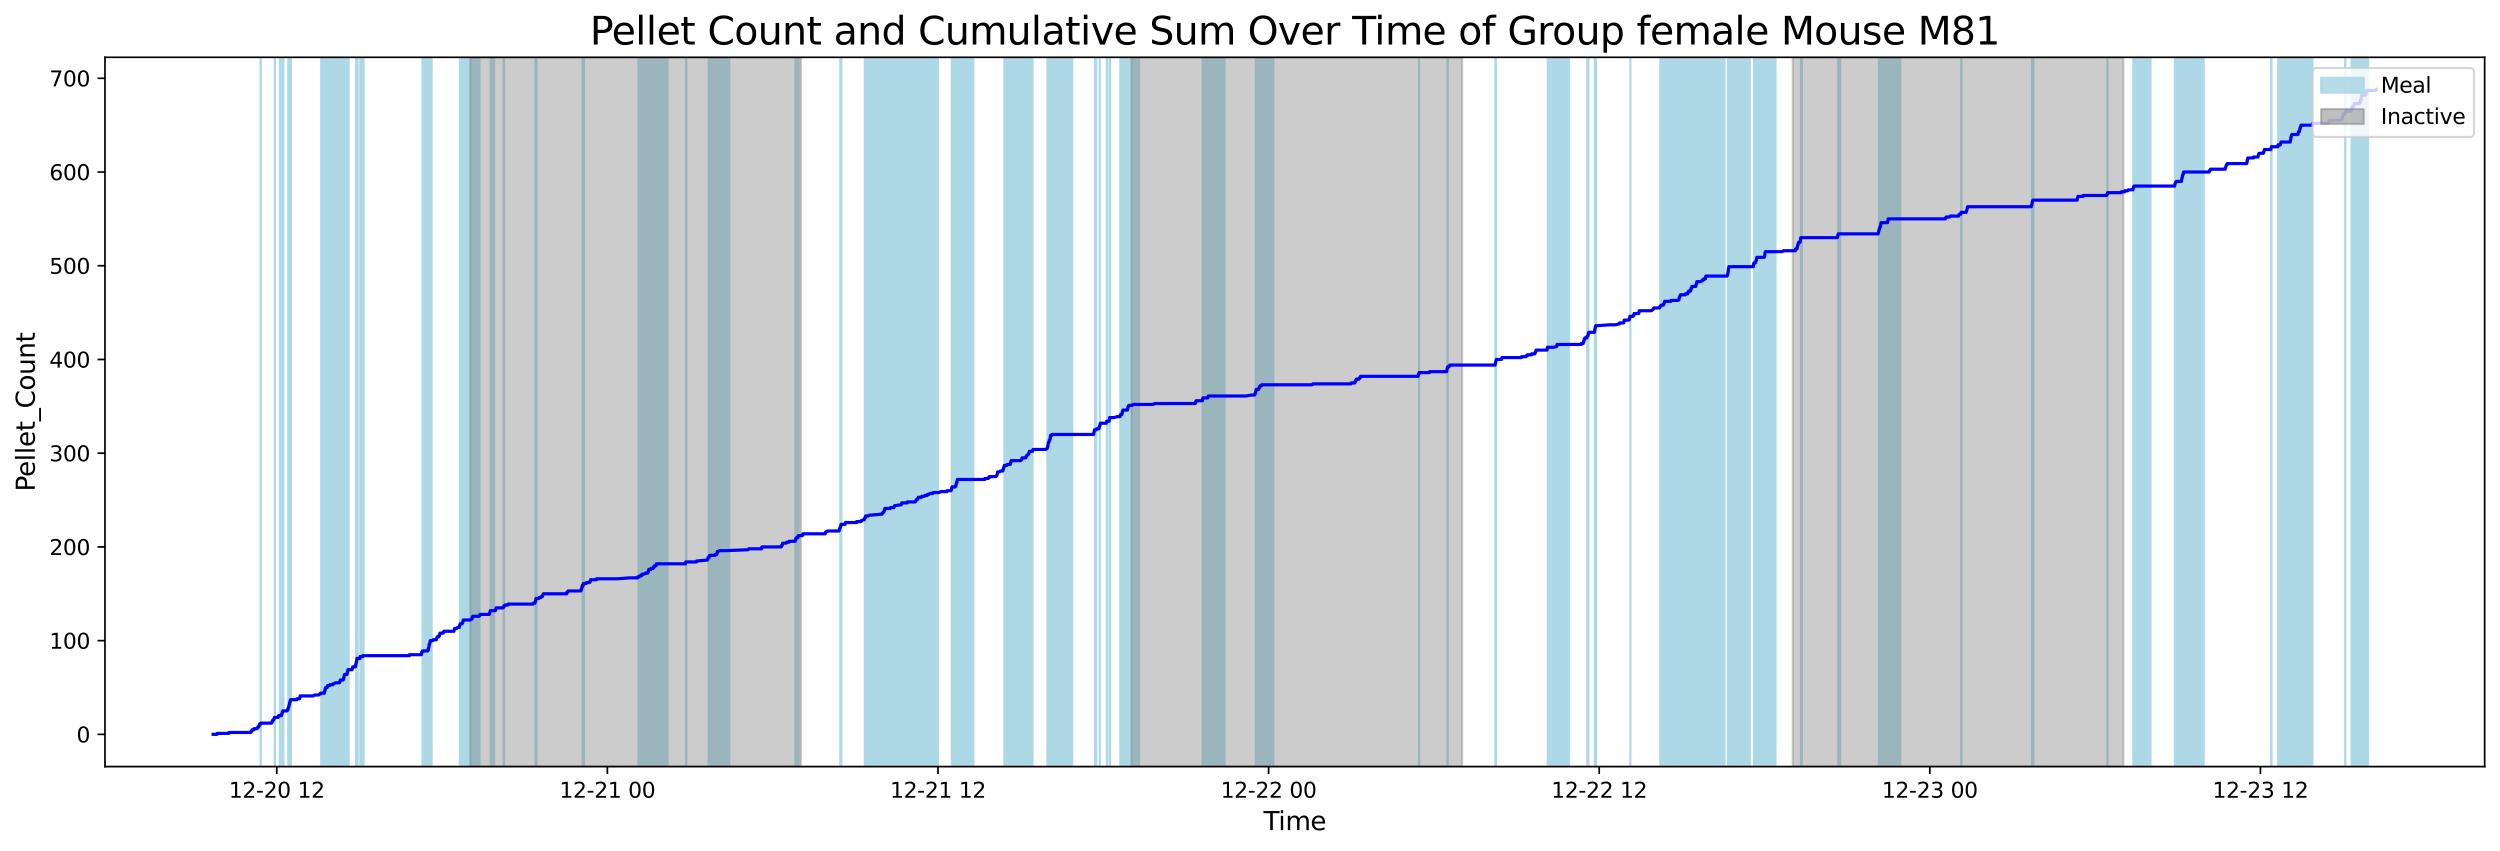 <?xml version="1.0" encoding="utf-8" standalone="no"?>
<!DOCTYPE svg PUBLIC "-//W3C//DTD SVG 1.1//EN"
  "http://www.w3.org/Graphics/SVG/1.1/DTD/svg11.dtd">
<svg xmlns:xlink="http://www.w3.org/1999/xlink" width="1172.435pt" height="399.009pt" viewBox="0 0 1172.435 399.009" xmlns="http://www.w3.org/2000/svg" version="1.1">
 <defs>
  <style type="text/css">*{stroke-linejoin: round; stroke-linecap: butt}</style>
 </defs>
 <g id="figure_1">
  <g id="patch_1">
   <path d="M 0 399.009 
L 1172.435 399.009 
L 1172.435 0 
L 0 0 
z
" style="fill: #ffffff"/>
  </g>
  <g id="axes_1">
   <g id="patch_2">
    <path d="M 49.235 359.517 
L 1165.235 359.517 
L 1165.235 26.877 
L 49.235 26.877 
z
" style="fill: #ffffff"/>
   </g>
   <g id="patch_3">
    <path d="M 122.207 359.517 
L 122.207 26.877 
L 122.293 26.877 
L 122.293 359.517 
z
" clip-path="url(#p380463e4eb)" style="fill: #add8e6; stroke: #add8e6; stroke-linejoin: miter"/>
   </g>
   <g id="patch_4">
    <path d="M 128.947 359.517 
L 128.947 26.877 
L 128.835 26.877 
L 128.835 359.517 
z
" clip-path="url(#p380463e4eb)" style="fill: #add8e6; stroke: #add8e6; stroke-linejoin: miter"/>
   </g>
   <g id="patch_5">
    <path d="M 131.66 359.517 
L 131.66 26.877 
L 131.281 26.877 
L 131.281 359.517 
z
" clip-path="url(#p380463e4eb)" style="fill: #add8e6; stroke: #add8e6; stroke-linejoin: miter"/>
   </g>
   <g id="patch_6">
    <path d="M 132.934 359.517 
L 132.934 26.877 
L 132.578 26.877 
L 132.578 359.517 
z
" clip-path="url(#p380463e4eb)" style="fill: #add8e6; stroke: #add8e6; stroke-linejoin: miter"/>
   </g>
   <g id="patch_7">
    <path d="M 135.204 359.517 
L 135.204 26.877 
L 135.565 26.877 
L 135.565 359.517 
z
" clip-path="url(#p380463e4eb)" style="fill: #add8e6; stroke: #add8e6; stroke-linejoin: miter"/>
   </g>
   <g id="patch_8">
    <path d="M 135.784 359.517 
L 135.784 26.877 
L 135.886 26.877 
L 135.886 359.517 
z
" clip-path="url(#p380463e4eb)" style="fill: #add8e6; stroke: #add8e6; stroke-linejoin: miter"/>
   </g>
   <g id="patch_9">
    <path d="M 136.383 359.517 
L 136.383 26.877 
L 136.025 26.877 
L 136.025 359.517 
z
" clip-path="url(#p380463e4eb)" style="fill: #add8e6; stroke: #add8e6; stroke-linejoin: miter"/>
   </g>
   <g id="patch_10">
    <path d="M 136.341 359.517 
L 136.341 26.877 
L 136.292 26.877 
L 136.292 359.517 
z
" clip-path="url(#p380463e4eb)" style="fill: #add8e6; stroke: #add8e6; stroke-linejoin: miter"/>
   </g>
   <g id="patch_11">
    <path d="M 160.312 359.517 
L 160.312 26.877 
L 150.652 26.877 
L 150.652 359.517 
z
" clip-path="url(#p380463e4eb)" style="fill: #add8e6; stroke: #add8e6; stroke-linejoin: miter"/>
   </g>
   <g id="patch_12">
    <path d="M 162.566 359.517 
L 162.566 26.877 
L 152.273 26.877 
L 152.273 359.517 
z
" clip-path="url(#p380463e4eb)" style="fill: #add8e6; stroke: #add8e6; stroke-linejoin: miter"/>
   </g>
   <g id="patch_13">
    <path d="M 152.495 359.517 
L 152.495 26.877 
L 152.816 26.877 
L 152.816 359.517 
z
" clip-path="url(#p380463e4eb)" style="fill: #add8e6; stroke: #add8e6; stroke-linejoin: miter"/>
   </g>
   <g id="patch_14">
    <path d="M 154.534 359.517 
L 154.534 26.877 
L 154.191 26.877 
L 154.191 359.517 
z
" clip-path="url(#p380463e4eb)" style="fill: #add8e6; stroke: #add8e6; stroke-linejoin: miter"/>
   </g>
   <g id="patch_15">
    <path d="M 161.78 359.517 
L 161.78 26.877 
L 161.58 26.877 
L 161.58 359.517 
z
" clip-path="url(#p380463e4eb)" style="fill: #add8e6; stroke: #add8e6; stroke-linejoin: miter"/>
   </g>
   <g id="patch_16">
    <path d="M 162.278 359.517 
L 162.278 26.877 
L 161.366 26.877 
L 161.366 359.517 
z
" clip-path="url(#p380463e4eb)" style="fill: #add8e6; stroke: #add8e6; stroke-linejoin: miter"/>
   </g>
   <g id="patch_17">
    <path d="M 163.523 359.517 
L 163.523 26.877 
L 163.287 26.877 
L 163.287 359.517 
z
" clip-path="url(#p380463e4eb)" style="fill: #add8e6; stroke: #add8e6; stroke-linejoin: miter"/>
   </g>
   <g id="patch_18">
    <path d="M 167.268 359.517 
L 167.268 26.877 
L 166.987 26.877 
L 166.987 359.517 
z
" clip-path="url(#p380463e4eb)" style="fill: #add8e6; stroke: #add8e6; stroke-linejoin: miter"/>
   </g>
   <g id="patch_19">
    <path d="M 167.395 359.517 
L 167.395 26.877 
L 167.237 26.877 
L 167.237 359.517 
z
" clip-path="url(#p380463e4eb)" style="fill: #add8e6; stroke: #add8e6; stroke-linejoin: miter"/>
   </g>
   <g id="patch_20">
    <path d="M 167.727 359.517 
L 167.727 26.877 
L 167.535 26.877 
L 167.535 359.517 
z
" clip-path="url(#p380463e4eb)" style="fill: #add8e6; stroke: #add8e6; stroke-linejoin: miter"/>
   </g>
   <g id="patch_21">
    <path d="M 170.482 359.517 
L 170.482 26.877 
L 168.999 26.877 
L 168.999 359.517 
z
" clip-path="url(#p380463e4eb)" style="fill: #add8e6; stroke: #add8e6; stroke-linejoin: miter"/>
   </g>
   <g id="patch_22">
    <path d="M 202.43 359.517 
L 202.43 26.877 
L 198.121 26.877 
L 198.121 359.517 
z
" clip-path="url(#p380463e4eb)" style="fill: #add8e6; stroke: #add8e6; stroke-linejoin: miter"/>
   </g>
   <g id="patch_23">
    <path d="M 201.812 359.517 
L 201.812 26.877 
L 201.308 26.877 
L 201.308 359.517 
z
" clip-path="url(#p380463e4eb)" style="fill: #add8e6; stroke: #add8e6; stroke-linejoin: miter"/>
   </g>
   <g id="patch_24">
    <path d="M 201.613 359.517 
L 201.613 26.877 
L 201.387 26.877 
L 201.387 359.517 
z
" clip-path="url(#p380463e4eb)" style="fill: #add8e6; stroke: #add8e6; stroke-linejoin: miter"/>
   </g>
   <g id="patch_25">
    <path d="M 201.631 359.517 
L 201.631 26.877 
L 201.914 26.877 
L 201.914 359.517 
z
" clip-path="url(#p380463e4eb)" style="fill: #add8e6; stroke: #add8e6; stroke-linejoin: miter"/>
   </g>
   <g id="patch_26">
    <path d="M 224.861 359.517 
L 224.861 26.877 
L 215.664 26.877 
L 215.664 359.517 
z
" clip-path="url(#p380463e4eb)" style="fill: #add8e6; stroke: #add8e6; stroke-linejoin: miter"/>
   </g>
   <g id="patch_27">
    <path d="M 216.207 359.517 
L 216.207 26.877 
L 216.245 26.877 
L 216.245 359.517 
z
" clip-path="url(#p380463e4eb)" style="fill: #add8e6; stroke: #add8e6; stroke-linejoin: miter"/>
   </g>
   <g id="patch_28">
    <path d="M 217.51 359.517 
L 217.51 26.877 
L 217.502 26.877 
L 217.502 359.517 
z
" clip-path="url(#p380463e4eb)" style="fill: #add8e6; stroke: #add8e6; stroke-linejoin: miter"/>
   </g>
   <g id="patch_29">
    <path d="M 231.697 359.517 
L 231.697 26.877 
L 230.099 26.877 
L 230.099 359.517 
z
" clip-path="url(#p380463e4eb)" style="fill: #add8e6; stroke: #add8e6; stroke-linejoin: miter"/>
   </g>
   <g id="patch_30">
    <path d="M 236.17 359.517 
L 236.17 26.877 
L 236.384 26.877 
L 236.384 359.517 
z
" clip-path="url(#p380463e4eb)" style="fill: #add8e6; stroke: #add8e6; stroke-linejoin: miter"/>
   </g>
   <g id="patch_31">
    <path d="M 251.599 359.517 
L 251.599 26.877 
L 251.113 26.877 
L 251.113 359.517 
z
" clip-path="url(#p380463e4eb)" style="fill: #add8e6; stroke: #add8e6; stroke-linejoin: miter"/>
   </g>
   <g id="patch_32">
    <path d="M 251.329 359.517 
L 251.329 26.877 
L 251.481 26.877 
L 251.481 359.517 
z
" clip-path="url(#p380463e4eb)" style="fill: #add8e6; stroke: #add8e6; stroke-linejoin: miter"/>
   </g>
   <g id="patch_33">
    <path d="M 273.871 359.517 
L 273.871 26.877 
L 273.2 26.877 
L 273.2 359.517 
z
" clip-path="url(#p380463e4eb)" style="fill: #add8e6; stroke: #add8e6; stroke-linejoin: miter"/>
   </g>
   <g id="patch_34">
    <path d="M 273.677 359.517 
L 273.677 26.877 
L 273.785 26.877 
L 273.785 359.517 
z
" clip-path="url(#p380463e4eb)" style="fill: #add8e6; stroke: #add8e6; stroke-linejoin: miter"/>
   </g>
   <g id="patch_35">
    <path d="M 305.709 359.517 
L 305.709 26.877 
L 299.396 26.877 
L 299.396 359.517 
z
" clip-path="url(#p380463e4eb)" style="fill: #add8e6; stroke: #add8e6; stroke-linejoin: miter"/>
   </g>
   <g id="patch_36">
    <path d="M 313.052 359.517 
L 313.052 26.877 
L 303.897 26.877 
L 303.897 359.517 
z
" clip-path="url(#p380463e4eb)" style="fill: #add8e6; stroke: #add8e6; stroke-linejoin: miter"/>
   </g>
   <g id="patch_37">
    <path d="M 304.553 359.517 
L 304.553 26.877 
L 304.371 26.877 
L 304.371 359.517 
z
" clip-path="url(#p380463e4eb)" style="fill: #add8e6; stroke: #add8e6; stroke-linejoin: miter"/>
   </g>
   <g id="patch_38">
    <path d="M 306.91 359.517 
L 306.91 26.877 
L 306.919 26.877 
L 306.919 359.517 
z
" clip-path="url(#p380463e4eb)" style="fill: #add8e6; stroke: #add8e6; stroke-linejoin: miter"/>
   </g>
   <g id="patch_39">
    <path d="M 307.936 359.517 
L 307.936 26.877 
L 308.027 26.877 
L 308.027 359.517 
z
" clip-path="url(#p380463e4eb)" style="fill: #add8e6; stroke: #add8e6; stroke-linejoin: miter"/>
   </g>
   <g id="patch_40">
    <path d="M 321.875 359.517 
L 321.875 26.877 
L 321.718 26.877 
L 321.718 359.517 
z
" clip-path="url(#p380463e4eb)" style="fill: #add8e6; stroke: #add8e6; stroke-linejoin: miter"/>
   </g>
   <g id="patch_41">
    <path d="M 341.984 359.517 
L 341.984 26.877 
L 332.337 26.877 
L 332.337 359.517 
z
" clip-path="url(#p380463e4eb)" style="fill: #add8e6; stroke: #add8e6; stroke-linejoin: miter"/>
   </g>
   <g id="patch_42">
    <path d="M 332.795 359.517 
L 332.795 26.877 
L 332.936 26.877 
L 332.936 359.517 
z
" clip-path="url(#p380463e4eb)" style="fill: #add8e6; stroke: #add8e6; stroke-linejoin: miter"/>
   </g>
   <g id="patch_43">
    <path d="M 336.6 359.517 
L 336.6 26.877 
L 336.476 26.877 
L 336.476 359.517 
z
" clip-path="url(#p380463e4eb)" style="fill: #add8e6; stroke: #add8e6; stroke-linejoin: miter"/>
   </g>
   <g id="patch_44">
    <path d="M 373.039 359.517 
L 373.039 26.877 
L 373.221 26.877 
L 373.221 359.517 
z
" clip-path="url(#p380463e4eb)" style="fill: #add8e6; stroke: #add8e6; stroke-linejoin: miter"/>
   </g>
   <g id="patch_45">
    <path d="M 373.461 359.517 
L 373.461 26.877 
L 373.634 26.877 
L 373.634 359.517 
z
" clip-path="url(#p380463e4eb)" style="fill: #add8e6; stroke: #add8e6; stroke-linejoin: miter"/>
   </g>
   <g id="patch_46">
    <path d="M 374.306 359.517 
L 374.306 26.877 
L 374.492 26.877 
L 374.492 359.517 
z
" clip-path="url(#p380463e4eb)" style="fill: #add8e6; stroke: #add8e6; stroke-linejoin: miter"/>
   </g>
   <g id="patch_47">
    <path d="M 394.094 359.517 
L 394.094 26.877 
L 394.568 26.877 
L 394.568 359.517 
z
" clip-path="url(#p380463e4eb)" style="fill: #add8e6; stroke: #add8e6; stroke-linejoin: miter"/>
   </g>
   <g id="patch_48">
    <path d="M 415.262 359.517 
L 415.262 26.877 
L 405.578 26.877 
L 405.578 359.517 
z
" clip-path="url(#p380463e4eb)" style="fill: #add8e6; stroke: #add8e6; stroke-linejoin: miter"/>
   </g>
   <g id="patch_49">
    <path d="M 405.993 359.517 
L 405.993 26.877 
L 406.123 26.877 
L 406.123 359.517 
z
" clip-path="url(#p380463e4eb)" style="fill: #add8e6; stroke: #add8e6; stroke-linejoin: miter"/>
   </g>
   <g id="patch_50">
    <path d="M 423.962 359.517 
L 423.962 26.877 
L 414.037 26.877 
L 414.037 359.517 
z
" clip-path="url(#p380463e4eb)" style="fill: #add8e6; stroke: #add8e6; stroke-linejoin: miter"/>
   </g>
   <g id="patch_51">
    <path d="M 423.55 359.517 
L 423.55 26.877 
L 414.981 26.877 
L 414.981 359.517 
z
" clip-path="url(#p380463e4eb)" style="fill: #add8e6; stroke: #add8e6; stroke-linejoin: miter"/>
   </g>
   <g id="patch_52">
    <path d="M 427.956 359.517 
L 427.956 26.877 
L 419.63 26.877 
L 419.63 359.517 
z
" clip-path="url(#p380463e4eb)" style="fill: #add8e6; stroke: #add8e6; stroke-linejoin: miter"/>
   </g>
   <g id="patch_53">
    <path d="M 432.877 359.517 
L 432.877 26.877 
L 423.039 26.877 
L 423.039 359.517 
z
" clip-path="url(#p380463e4eb)" style="fill: #add8e6; stroke: #add8e6; stroke-linejoin: miter"/>
   </g>
   <g id="patch_54">
    <path d="M 439.84 359.517 
L 439.84 26.877 
L 429.964 26.877 
L 429.964 359.517 
z
" clip-path="url(#p380463e4eb)" style="fill: #add8e6; stroke: #add8e6; stroke-linejoin: miter"/>
   </g>
   <g id="patch_55">
    <path d="M 456.457 359.517 
L 456.457 26.877 
L 446.365 26.877 
L 446.365 359.517 
z
" clip-path="url(#p380463e4eb)" style="fill: #add8e6; stroke: #add8e6; stroke-linejoin: miter"/>
   </g>
   <g id="patch_56">
    <path d="M 448.74 359.517 
L 448.74 26.877 
L 448.693 26.877 
L 448.693 359.517 
z
" clip-path="url(#p380463e4eb)" style="fill: #add8e6; stroke: #add8e6; stroke-linejoin: miter"/>
   </g>
   <g id="patch_57">
    <path d="M 449.117 359.517 
L 449.117 26.877 
L 449.128 26.877 
L 449.128 359.517 
z
" clip-path="url(#p380463e4eb)" style="fill: #add8e6; stroke: #add8e6; stroke-linejoin: miter"/>
   </g>
   <g id="patch_58">
    <path d="M 474.024 359.517 
L 474.024 26.877 
L 471.007 26.877 
L 471.007 359.517 
z
" clip-path="url(#p380463e4eb)" style="fill: #add8e6; stroke: #add8e6; stroke-linejoin: miter"/>
   </g>
   <g id="patch_59">
    <path d="M 484.237 359.517 
L 484.237 26.877 
L 474.237 26.877 
L 474.237 359.517 
z
" clip-path="url(#p380463e4eb)" style="fill: #add8e6; stroke: #add8e6; stroke-linejoin: miter"/>
   </g>
   <g id="patch_60">
    <path d="M 501.335 359.517 
L 501.335 26.877 
L 491.199 26.877 
L 491.199 359.517 
z
" clip-path="url(#p380463e4eb)" style="fill: #add8e6; stroke: #add8e6; stroke-linejoin: miter"/>
   </g>
   <g id="patch_61">
    <path d="M 491.482 359.517 
L 491.482 26.877 
L 491.469 26.877 
L 491.469 359.517 
z
" clip-path="url(#p380463e4eb)" style="fill: #add8e6; stroke: #add8e6; stroke-linejoin: miter"/>
   </g>
   <g id="patch_62">
    <path d="M 492.015 359.517 
L 492.015 26.877 
L 491.712 26.877 
L 491.712 359.517 
z
" clip-path="url(#p380463e4eb)" style="fill: #add8e6; stroke: #add8e6; stroke-linejoin: miter"/>
   </g>
   <g id="patch_63">
    <path d="M 492.467 359.517 
L 492.467 26.877 
L 492.23 26.877 
L 492.23 359.517 
z
" clip-path="url(#p380463e4eb)" style="fill: #add8e6; stroke: #add8e6; stroke-linejoin: miter"/>
   </g>
   <g id="patch_64">
    <path d="M 502.853 359.517 
L 502.853 26.877 
L 492.708 26.877 
L 492.708 359.517 
z
" clip-path="url(#p380463e4eb)" style="fill: #add8e6; stroke: #add8e6; stroke-linejoin: miter"/>
   </g>
   <g id="patch_65">
    <path d="M 514.107 359.517 
L 514.107 26.877 
L 513.531 26.877 
L 513.531 359.517 
z
" clip-path="url(#p380463e4eb)" style="fill: #add8e6; stroke: #add8e6; stroke-linejoin: miter"/>
   </g>
   <g id="patch_66">
    <path d="M 515.762 359.517 
L 515.762 26.877 
L 515.739 26.877 
L 515.739 359.517 
z
" clip-path="url(#p380463e4eb)" style="fill: #add8e6; stroke: #add8e6; stroke-linejoin: miter"/>
   </g>
   <g id="patch_67">
    <path d="M 519.353 359.517 
L 519.353 26.877 
L 519.092 26.877 
L 519.092 359.517 
z
" clip-path="url(#p380463e4eb)" style="fill: #add8e6; stroke: #add8e6; stroke-linejoin: miter"/>
   </g>
   <g id="patch_68">
    <path d="M 520.496 359.517 
L 520.496 26.877 
L 520.571 26.877 
L 520.571 359.517 
z
" clip-path="url(#p380463e4eb)" style="fill: #add8e6; stroke: #add8e6; stroke-linejoin: miter"/>
   </g>
   <g id="patch_69">
    <path d="M 534.2 359.517 
L 534.2 26.877 
L 525.401 26.877 
L 525.401 359.517 
z
" clip-path="url(#p380463e4eb)" style="fill: #add8e6; stroke: #add8e6; stroke-linejoin: miter"/>
   </g>
   <g id="patch_70">
    <path d="M 526.449 359.517 
L 526.449 26.877 
L 526.787 26.877 
L 526.787 359.517 
z
" clip-path="url(#p380463e4eb)" style="fill: #add8e6; stroke: #add8e6; stroke-linejoin: miter"/>
   </g>
   <g id="patch_71">
    <path d="M 528.886 359.517 
L 528.886 26.877 
L 529.146 26.877 
L 529.146 359.517 
z
" clip-path="url(#p380463e4eb)" style="fill: #add8e6; stroke: #add8e6; stroke-linejoin: miter"/>
   </g>
   <g id="patch_72">
    <path d="M 574.344 359.517 
L 574.344 26.877 
L 564.025 26.877 
L 564.025 359.517 
z
" clip-path="url(#p380463e4eb)" style="fill: #add8e6; stroke: #add8e6; stroke-linejoin: miter"/>
   </g>
   <g id="patch_73">
    <path d="M 597.142 359.517 
L 597.142 26.877 
L 588.936 26.877 
L 588.936 359.517 
z
" clip-path="url(#p380463e4eb)" style="fill: #add8e6; stroke: #add8e6; stroke-linejoin: miter"/>
   </g>
   <g id="patch_74">
    <path d="M 589.165 359.517 
L 589.165 26.877 
L 589.361 26.877 
L 589.361 359.517 
z
" clip-path="url(#p380463e4eb)" style="fill: #add8e6; stroke: #add8e6; stroke-linejoin: miter"/>
   </g>
   <g id="patch_75">
    <path d="M 591.036 359.517 
L 591.036 26.877 
L 590.802 26.877 
L 590.802 359.517 
z
" clip-path="url(#p380463e4eb)" style="fill: #add8e6; stroke: #add8e6; stroke-linejoin: miter"/>
   </g>
   <g id="patch_76">
    <path d="M 593.127 359.517 
L 593.127 26.877 
L 592.795 26.877 
L 592.795 359.517 
z
" clip-path="url(#p380463e4eb)" style="fill: #add8e6; stroke: #add8e6; stroke-linejoin: miter"/>
   </g>
   <g id="patch_77">
    <path d="M 665.464 359.517 
L 665.464 26.877 
L 665.527 26.877 
L 665.527 359.517 
z
" clip-path="url(#p380463e4eb)" style="fill: #add8e6; stroke: #add8e6; stroke-linejoin: miter"/>
   </g>
   <g id="patch_78">
    <path d="M 678.76 359.517 
L 678.76 26.877 
L 678.95 26.877 
L 678.95 359.517 
z
" clip-path="url(#p380463e4eb)" style="fill: #add8e6; stroke: #add8e6; stroke-linejoin: miter"/>
   </g>
   <g id="patch_79">
    <path d="M 701.29 359.517 
L 701.29 26.877 
L 701.605 26.877 
L 701.605 359.517 
z
" clip-path="url(#p380463e4eb)" style="fill: #add8e6; stroke: #add8e6; stroke-linejoin: miter"/>
   </g>
   <g id="patch_80">
    <path d="M 735.856 359.517 
L 735.856 26.877 
L 725.875 26.877 
L 725.875 359.517 
z
" clip-path="url(#p380463e4eb)" style="fill: #add8e6; stroke: #add8e6; stroke-linejoin: miter"/>
   </g>
   <g id="patch_81">
    <path d="M 744.379 359.517 
L 744.379 26.877 
L 744.438 26.877 
L 744.438 359.517 
z
" clip-path="url(#p380463e4eb)" style="fill: #add8e6; stroke: #add8e6; stroke-linejoin: miter"/>
   </g>
   <g id="patch_82">
    <path d="M 744.827 359.517 
L 744.827 26.877 
L 744.917 26.877 
L 744.917 359.517 
z
" clip-path="url(#p380463e4eb)" style="fill: #add8e6; stroke: #add8e6; stroke-linejoin: miter"/>
   </g>
   <g id="patch_83">
    <path d="M 747.973 359.517 
L 747.973 26.877 
L 747.948 26.877 
L 747.948 359.517 
z
" clip-path="url(#p380463e4eb)" style="fill: #add8e6; stroke: #add8e6; stroke-linejoin: miter"/>
   </g>
   <g id="patch_84">
    <path d="M 748.169 359.517 
L 748.169 26.877 
L 748.025 26.877 
L 748.025 359.517 
z
" clip-path="url(#p380463e4eb)" style="fill: #add8e6; stroke: #add8e6; stroke-linejoin: miter"/>
   </g>
   <g id="patch_85">
    <path d="M 748.255 359.517 
L 748.255 26.877 
L 748.446 26.877 
L 748.446 359.517 
z
" clip-path="url(#p380463e4eb)" style="fill: #add8e6; stroke: #add8e6; stroke-linejoin: miter"/>
   </g>
   <g id="patch_86">
    <path d="M 764.607 359.517 
L 764.607 26.877 
L 764.599 26.877 
L 764.599 359.517 
z
" clip-path="url(#p380463e4eb)" style="fill: #add8e6; stroke: #add8e6; stroke-linejoin: miter"/>
   </g>
   <g id="patch_87">
    <path d="M 788.91 359.517 
L 788.91 26.877 
L 778.619 26.877 
L 778.619 359.517 
z
" clip-path="url(#p380463e4eb)" style="fill: #add8e6; stroke: #add8e6; stroke-linejoin: miter"/>
   </g>
   <g id="patch_88">
    <path d="M 797.796 359.517 
L 797.796 26.877 
L 787.994 26.877 
L 787.994 359.517 
z
" clip-path="url(#p380463e4eb)" style="fill: #add8e6; stroke: #add8e6; stroke-linejoin: miter"/>
   </g>
   <g id="patch_89">
    <path d="M 791.963 359.517 
L 791.963 26.877 
L 792.04 26.877 
L 792.04 359.517 
z
" clip-path="url(#p380463e4eb)" style="fill: #add8e6; stroke: #add8e6; stroke-linejoin: miter"/>
   </g>
   <g id="patch_90">
    <path d="M 803.32 359.517 
L 803.32 26.877 
L 793.267 26.877 
L 793.267 359.517 
z
" clip-path="url(#p380463e4eb)" style="fill: #add8e6; stroke: #add8e6; stroke-linejoin: miter"/>
   </g>
   <g id="patch_91">
    <path d="M 793.507 359.517 
L 793.507 26.877 
L 793.496 26.877 
L 793.496 359.517 
z
" clip-path="url(#p380463e4eb)" style="fill: #add8e6; stroke: #add8e6; stroke-linejoin: miter"/>
   </g>
   <g id="patch_92">
    <path d="M 795.501 359.517 
L 795.501 26.877 
L 795.838 26.877 
L 795.838 359.517 
z
" clip-path="url(#p380463e4eb)" style="fill: #add8e6; stroke: #add8e6; stroke-linejoin: miter"/>
   </g>
   <g id="patch_93">
    <path d="M 808.757 359.517 
L 808.757 26.877 
L 798.618 26.877 
L 798.618 359.517 
z
" clip-path="url(#p380463e4eb)" style="fill: #add8e6; stroke: #add8e6; stroke-linejoin: miter"/>
   </g>
   <g id="patch_94">
    <path d="M 820.587 359.517 
L 820.587 26.877 
L 810.296 26.877 
L 810.296 359.517 
z
" clip-path="url(#p380463e4eb)" style="fill: #add8e6; stroke: #add8e6; stroke-linejoin: miter"/>
   </g>
   <g id="patch_95">
    <path d="M 810.671 359.517 
L 810.671 26.877 
L 810.508 26.877 
L 810.508 359.517 
z
" clip-path="url(#p380463e4eb)" style="fill: #add8e6; stroke: #add8e6; stroke-linejoin: miter"/>
   </g>
   <g id="patch_96">
    <path d="M 810.766 359.517 
L 810.766 26.877 
L 810.832 26.877 
L 810.832 359.517 
z
" clip-path="url(#p380463e4eb)" style="fill: #add8e6; stroke: #add8e6; stroke-linejoin: miter"/>
   </g>
   <g id="patch_97">
    <path d="M 832.668 359.517 
L 832.668 26.877 
L 822.547 26.877 
L 822.547 359.517 
z
" clip-path="url(#p380463e4eb)" style="fill: #add8e6; stroke: #add8e6; stroke-linejoin: miter"/>
   </g>
   <g id="patch_98">
    <path d="M 827.584 359.517 
L 827.584 26.877 
L 823.411 26.877 
L 823.411 359.517 
z
" clip-path="url(#p380463e4eb)" style="fill: #add8e6; stroke: #add8e6; stroke-linejoin: miter"/>
   </g>
   <g id="patch_99">
    <path d="M 823.747 359.517 
L 823.747 26.877 
L 823.902 26.877 
L 823.902 359.517 
z
" clip-path="url(#p380463e4eb)" style="fill: #add8e6; stroke: #add8e6; stroke-linejoin: miter"/>
   </g>
   <g id="patch_100">
    <path d="M 827.66 359.517 
L 827.66 26.877 
L 827.971 26.877 
L 827.971 359.517 
z
" clip-path="url(#p380463e4eb)" style="fill: #add8e6; stroke: #add8e6; stroke-linejoin: miter"/>
   </g>
   <g id="patch_101">
    <path d="M 845.026 359.517 
L 845.026 26.877 
L 844.577 26.877 
L 844.577 359.517 
z
" clip-path="url(#p380463e4eb)" style="fill: #add8e6; stroke: #add8e6; stroke-linejoin: miter"/>
   </g>
   <g id="patch_102">
    <path d="M 862.986 359.517 
L 862.986 26.877 
L 862.066 26.877 
L 862.066 359.517 
z
" clip-path="url(#p380463e4eb)" style="fill: #add8e6; stroke: #add8e6; stroke-linejoin: miter"/>
   </g>
   <g id="patch_103">
    <path d="M 891.152 359.517 
L 891.152 26.877 
L 881.158 26.877 
L 881.158 359.517 
z
" clip-path="url(#p380463e4eb)" style="fill: #add8e6; stroke: #add8e6; stroke-linejoin: miter"/>
   </g>
   <g id="patch_104">
    <path d="M 881.565 359.517 
L 881.565 26.877 
L 881.513 26.877 
L 881.513 359.517 
z
" clip-path="url(#p380463e4eb)" style="fill: #add8e6; stroke: #add8e6; stroke-linejoin: miter"/>
   </g>
   <g id="patch_105">
    <path d="M 882.007 359.517 
L 882.007 26.877 
L 882.129 26.877 
L 882.129 359.517 
z
" clip-path="url(#p380463e4eb)" style="fill: #add8e6; stroke: #add8e6; stroke-linejoin: miter"/>
   </g>
   <g id="patch_106">
    <path d="M 919.876 359.517 
L 919.876 26.877 
L 919.734 26.877 
L 919.734 359.517 
z
" clip-path="url(#p380463e4eb)" style="fill: #add8e6; stroke: #add8e6; stroke-linejoin: miter"/>
   </g>
   <g id="patch_107">
    <path d="M 953.009 359.517 
L 953.009 26.877 
L 952.951 26.877 
L 952.951 359.517 
z
" clip-path="url(#p380463e4eb)" style="fill: #add8e6; stroke: #add8e6; stroke-linejoin: miter"/>
   </g>
   <g id="patch_108">
    <path d="M 953.215 359.517 
L 953.215 26.877 
L 953.307 26.877 
L 953.307 359.517 
z
" clip-path="url(#p380463e4eb)" style="fill: #add8e6; stroke: #add8e6; stroke-linejoin: miter"/>
   </g>
   <g id="patch_109">
    <path d="M 953.627 359.517 
L 953.627 26.877 
L 953.577 26.877 
L 953.577 359.517 
z
" clip-path="url(#p380463e4eb)" style="fill: #add8e6; stroke: #add8e6; stroke-linejoin: miter"/>
   </g>
   <g id="patch_110">
    <path d="M 988.319 359.517 
L 988.319 26.877 
L 988.404 26.877 
L 988.404 359.517 
z
" clip-path="url(#p380463e4eb)" style="fill: #add8e6; stroke: #add8e6; stroke-linejoin: miter"/>
   </g>
   <g id="patch_111">
    <path d="M 1008.54 359.517 
L 1008.54 26.877 
L 1000.461 26.877 
L 1000.461 359.517 
z
" clip-path="url(#p380463e4eb)" style="fill: #add8e6; stroke: #add8e6; stroke-linejoin: miter"/>
   </g>
   <g id="patch_112">
    <path d="M 1005.154 359.517 
L 1005.154 26.877 
L 1001.631 26.877 
L 1001.631 359.517 
z
" clip-path="url(#p380463e4eb)" style="fill: #add8e6; stroke: #add8e6; stroke-linejoin: miter"/>
   </g>
   <g id="patch_113">
    <path d="M 1019.948 359.517 
L 1019.948 26.877 
L 1020.002 26.877 
L 1020.002 359.517 
z
" clip-path="url(#p380463e4eb)" style="fill: #add8e6; stroke: #add8e6; stroke-linejoin: miter"/>
   </g>
   <g id="patch_114">
    <path d="M 1023.468 359.517 
L 1023.468 26.877 
L 1020.64 26.877 
L 1020.64 359.517 
z
" clip-path="url(#p380463e4eb)" style="fill: #add8e6; stroke: #add8e6; stroke-linejoin: miter"/>
   </g>
   <g id="patch_115">
    <path d="M 1033.476 359.517 
L 1033.476 26.877 
L 1023.548 26.877 
L 1023.548 359.517 
z
" clip-path="url(#p380463e4eb)" style="fill: #add8e6; stroke: #add8e6; stroke-linejoin: miter"/>
   </g>
   <g id="patch_116">
    <path d="M 1023.852 359.517 
L 1023.852 26.877 
L 1023.848 26.877 
L 1023.848 359.517 
z
" clip-path="url(#p380463e4eb)" style="fill: #add8e6; stroke: #add8e6; stroke-linejoin: miter"/>
   </g>
   <g id="patch_117">
    <path d="M 1065.118 359.517 
L 1065.118 26.877 
L 1065.302 26.877 
L 1065.302 359.517 
z
" clip-path="url(#p380463e4eb)" style="fill: #add8e6; stroke: #add8e6; stroke-linejoin: miter"/>
   </g>
   <g id="patch_118">
    <path d="M 1078.677 359.517 
L 1078.677 26.877 
L 1068.392 26.877 
L 1068.392 359.517 
z
" clip-path="url(#p380463e4eb)" style="fill: #add8e6; stroke: #add8e6; stroke-linejoin: miter"/>
   </g>
   <g id="patch_119">
    <path d="M 1073.958 359.517 
L 1073.958 26.877 
L 1069.802 26.877 
L 1069.802 359.517 
z
" clip-path="url(#p380463e4eb)" style="fill: #add8e6; stroke: #add8e6; stroke-linejoin: miter"/>
   </g>
   <g id="patch_120">
    <path d="M 1084.495 359.517 
L 1084.495 26.877 
L 1074.677 26.877 
L 1074.677 359.517 
z
" clip-path="url(#p380463e4eb)" style="fill: #add8e6; stroke: #add8e6; stroke-linejoin: miter"/>
   </g>
   <g id="patch_121">
    <path d="M 1082.338 359.517 
L 1082.338 26.877 
L 1078.031 26.877 
L 1078.031 359.517 
z
" clip-path="url(#p380463e4eb)" style="fill: #add8e6; stroke: #add8e6; stroke-linejoin: miter"/>
   </g>
   <g id="patch_122">
    <path d="M 1078.371 359.517 
L 1078.371 26.877 
L 1078.544 26.877 
L 1078.544 359.517 
z
" clip-path="url(#p380463e4eb)" style="fill: #add8e6; stroke: #add8e6; stroke-linejoin: miter"/>
   </g>
   <g id="patch_123">
    <path d="M 1099.8 359.517 
L 1099.8 26.877 
L 1099.894 26.877 
L 1099.894 359.517 
z
" clip-path="url(#p380463e4eb)" style="fill: #add8e6; stroke: #add8e6; stroke-linejoin: miter"/>
   </g>
   <g id="patch_124">
    <path d="M 1110.581 359.517 
L 1110.581 26.877 
L 1102.845 26.877 
L 1102.845 359.517 
z
" clip-path="url(#p380463e4eb)" style="fill: #add8e6; stroke: #add8e6; stroke-linejoin: miter"/>
   </g>
   <g id="patch_125">
    <path d="M 1104.317 359.517 
L 1104.317 26.877 
L 1104.04 26.877 
L 1104.04 359.517 
z
" clip-path="url(#p380463e4eb)" style="fill: #add8e6; stroke: #add8e6; stroke-linejoin: miter"/>
   </g>
   <g id="patch_126">
    <path d="M 1106.908 359.517 
L 1106.908 26.877 
L 1107.256 26.877 
L 1107.256 359.517 
z
" clip-path="url(#p380463e4eb)" style="fill: #add8e6; stroke: #add8e6; stroke-linejoin: miter"/>
   </g>
   <g id="patch_127">
    <path d="M 1107.476 359.517 
L 1107.476 26.877 
L 1107.574 26.877 
L 1107.574 359.517 
z
" clip-path="url(#p380463e4eb)" style="fill: #add8e6; stroke: #add8e6; stroke-linejoin: miter"/>
   </g>
   <g id="patch_128">
    <path d="M 1109.545 359.517 
L 1109.545 26.877 
L 1109.937 26.877 
L 1109.937 359.517 
z
" clip-path="url(#p380463e4eb)" style="fill: #add8e6; stroke: #add8e6; stroke-linejoin: miter"/>
   </g>
   <g id="patch_129">
    <path d="M 220.555 359.517 
L 220.555 26.877 
L 375.603 26.877 
L 375.603 359.517 
z
" clip-path="url(#p380463e4eb)" style="fill: #808080; opacity: 0.4; stroke: #808080; stroke-linejoin: miter"/>
   </g>
   <g id="patch_130">
    <path d="M 530.651 359.517 
L 530.651 26.877 
L 685.699 26.877 
L 685.699 359.517 
z
" clip-path="url(#p380463e4eb)" style="fill: #808080; opacity: 0.4; stroke: #808080; stroke-linejoin: miter"/>
   </g>
   <g id="patch_131">
    <path d="M 840.747 359.517 
L 840.747 26.877 
L 995.795 26.877 
L 995.795 359.517 
z
" clip-path="url(#p380463e4eb)" style="fill: #808080; opacity: 0.4; stroke: #808080; stroke-linejoin: miter"/>
   </g>
   <g id="matplotlib.axis_1">
    <g id="xtick_1">
     <g id="line2d_1">
      <defs>
       <path id="m95803a0bf9" d="M 0 0 
L 0 3.5 
" style="stroke: #000000; stroke-width: 0.8"/>
      </defs>
      <g>
       <use xlink:href="#m95803a0bf9" x="129.795" y="359.517" style="stroke: #000000; stroke-width: 0.8"/>
      </g>
     </g>
     <g id="text_1">
      <!-- 12-20 12 -->
      <g transform="translate(107.314 374.116) scale(0.1 -0.1)">
       <defs>
        <path id="DejaVuSans-31" d="M 794 531 
L 1825 531 
L 1825 4091 
L 703 3866 
L 703 4441 
L 1819 4666 
L 2450 4666 
L 2450 531 
L 3481 531 
L 3481 0 
L 794 0 
L 794 531 
z
" transform="scale(0.016)"/>
        <path id="DejaVuSans-32" d="M 1228 531 
L 3431 531 
L 3431 0 
L 469 0 
L 469 531 
Q 828 903 1448 1529 
Q 2069 2156 2228 2338 
Q 2531 2678 2651 2914 
Q 2772 3150 2772 3378 
Q 2772 3750 2511 3984 
Q 2250 4219 1831 4219 
Q 1534 4219 1204 4116 
Q 875 4013 500 3803 
L 500 4441 
Q 881 4594 1212 4672 
Q 1544 4750 1819 4750 
Q 2544 4750 2975 4387 
Q 3406 4025 3406 3419 
Q 3406 3131 3298 2873 
Q 3191 2616 2906 2266 
Q 2828 2175 2409 1742 
Q 1991 1309 1228 531 
z
" transform="scale(0.016)"/>
        <path id="DejaVuSans-2d" d="M 313 2009 
L 1997 2009 
L 1997 1497 
L 313 1497 
L 313 2009 
z
" transform="scale(0.016)"/>
        <path id="DejaVuSans-30" d="M 2034 4250 
Q 1547 4250 1301 3770 
Q 1056 3291 1056 2328 
Q 1056 1369 1301 889 
Q 1547 409 2034 409 
Q 2525 409 2770 889 
Q 3016 1369 3016 2328 
Q 3016 3291 2770 3770 
Q 2525 4250 2034 4250 
z
M 2034 4750 
Q 2819 4750 3233 4129 
Q 3647 3509 3647 2328 
Q 3647 1150 3233 529 
Q 2819 -91 2034 -91 
Q 1250 -91 836 529 
Q 422 1150 422 2328 
Q 422 3509 836 4129 
Q 1250 4750 2034 4750 
z
" transform="scale(0.016)"/>
        <path id="DejaVuSans-20" transform="scale(0.016)"/>
       </defs>
       <use xlink:href="#DejaVuSans-31"/>
       <use xlink:href="#DejaVuSans-32" x="63.623"/>
       <use xlink:href="#DejaVuSans-2d" x="127.246"/>
       <use xlink:href="#DejaVuSans-32" x="163.33"/>
       <use xlink:href="#DejaVuSans-30" x="226.953"/>
       <use xlink:href="#DejaVuSans-20" x="290.576"/>
       <use xlink:href="#DejaVuSans-31" x="322.363"/>
       <use xlink:href="#DejaVuSans-32" x="385.986"/>
      </g>
     </g>
    </g>
    <g id="xtick_2">
     <g id="line2d_2">
      <g>
       <use xlink:href="#m95803a0bf9" x="284.843" y="359.517" style="stroke: #000000; stroke-width: 0.8"/>
      </g>
     </g>
     <g id="text_2">
      <!-- 12-21 00 -->
      <g transform="translate(262.362 374.116) scale(0.1 -0.1)">
       <use xlink:href="#DejaVuSans-31"/>
       <use xlink:href="#DejaVuSans-32" x="63.623"/>
       <use xlink:href="#DejaVuSans-2d" x="127.246"/>
       <use xlink:href="#DejaVuSans-32" x="163.33"/>
       <use xlink:href="#DejaVuSans-31" x="226.953"/>
       <use xlink:href="#DejaVuSans-20" x="290.576"/>
       <use xlink:href="#DejaVuSans-30" x="322.363"/>
       <use xlink:href="#DejaVuSans-30" x="385.986"/>
      </g>
     </g>
    </g>
    <g id="xtick_3">
     <g id="line2d_3">
      <g>
       <use xlink:href="#m95803a0bf9" x="439.891" y="359.517" style="stroke: #000000; stroke-width: 0.8"/>
      </g>
     </g>
     <g id="text_3">
      <!-- 12-21 12 -->
      <g transform="translate(417.41 374.116) scale(0.1 -0.1)">
       <use xlink:href="#DejaVuSans-31"/>
       <use xlink:href="#DejaVuSans-32" x="63.623"/>
       <use xlink:href="#DejaVuSans-2d" x="127.246"/>
       <use xlink:href="#DejaVuSans-32" x="163.33"/>
       <use xlink:href="#DejaVuSans-31" x="226.953"/>
       <use xlink:href="#DejaVuSans-20" x="290.576"/>
       <use xlink:href="#DejaVuSans-31" x="322.363"/>
       <use xlink:href="#DejaVuSans-32" x="385.986"/>
      </g>
     </g>
    </g>
    <g id="xtick_4">
     <g id="line2d_4">
      <g>
       <use xlink:href="#m95803a0bf9" x="594.939" y="359.517" style="stroke: #000000; stroke-width: 0.8"/>
      </g>
     </g>
     <g id="text_4">
      <!-- 12-22 00 -->
      <g transform="translate(572.458 374.116) scale(0.1 -0.1)">
       <use xlink:href="#DejaVuSans-31"/>
       <use xlink:href="#DejaVuSans-32" x="63.623"/>
       <use xlink:href="#DejaVuSans-2d" x="127.246"/>
       <use xlink:href="#DejaVuSans-32" x="163.33"/>
       <use xlink:href="#DejaVuSans-32" x="226.953"/>
       <use xlink:href="#DejaVuSans-20" x="290.576"/>
       <use xlink:href="#DejaVuSans-30" x="322.363"/>
       <use xlink:href="#DejaVuSans-30" x="385.986"/>
      </g>
     </g>
    </g>
    <g id="xtick_5">
     <g id="line2d_5">
      <g>
       <use xlink:href="#m95803a0bf9" x="749.987" y="359.517" style="stroke: #000000; stroke-width: 0.8"/>
      </g>
     </g>
     <g id="text_5">
      <!-- 12-22 12 -->
      <g transform="translate(727.506 374.116) scale(0.1 -0.1)">
       <use xlink:href="#DejaVuSans-31"/>
       <use xlink:href="#DejaVuSans-32" x="63.623"/>
       <use xlink:href="#DejaVuSans-2d" x="127.246"/>
       <use xlink:href="#DejaVuSans-32" x="163.33"/>
       <use xlink:href="#DejaVuSans-32" x="226.953"/>
       <use xlink:href="#DejaVuSans-20" x="290.576"/>
       <use xlink:href="#DejaVuSans-31" x="322.363"/>
       <use xlink:href="#DejaVuSans-32" x="385.986"/>
      </g>
     </g>
    </g>
    <g id="xtick_6">
     <g id="line2d_6">
      <g>
       <use xlink:href="#m95803a0bf9" x="905.035" y="359.517" style="stroke: #000000; stroke-width: 0.8"/>
      </g>
     </g>
     <g id="text_6">
      <!-- 12-23 00 -->
      <g transform="translate(882.554 374.116) scale(0.1 -0.1)">
       <defs>
        <path id="DejaVuSans-33" d="M 2597 2516 
Q 3050 2419 3304 2112 
Q 3559 1806 3559 1356 
Q 3559 666 3084 287 
Q 2609 -91 1734 -91 
Q 1441 -91 1130 -33 
Q 819 25 488 141 
L 488 750 
Q 750 597 1062 519 
Q 1375 441 1716 441 
Q 2309 441 2620 675 
Q 2931 909 2931 1356 
Q 2931 1769 2642 2001 
Q 2353 2234 1838 2234 
L 1294 2234 
L 1294 2753 
L 1863 2753 
Q 2328 2753 2575 2939 
Q 2822 3125 2822 3475 
Q 2822 3834 2567 4026 
Q 2313 4219 1838 4219 
Q 1578 4219 1281 4162 
Q 984 4106 628 3988 
L 628 4550 
Q 988 4650 1302 4700 
Q 1616 4750 1894 4750 
Q 2613 4750 3031 4423 
Q 3450 4097 3450 3541 
Q 3450 3153 3228 2886 
Q 3006 2619 2597 2516 
z
" transform="scale(0.016)"/>
       </defs>
       <use xlink:href="#DejaVuSans-31"/>
       <use xlink:href="#DejaVuSans-32" x="63.623"/>
       <use xlink:href="#DejaVuSans-2d" x="127.246"/>
       <use xlink:href="#DejaVuSans-32" x="163.33"/>
       <use xlink:href="#DejaVuSans-33" x="226.953"/>
       <use xlink:href="#DejaVuSans-20" x="290.576"/>
       <use xlink:href="#DejaVuSans-30" x="322.363"/>
       <use xlink:href="#DejaVuSans-30" x="385.986"/>
      </g>
     </g>
    </g>
    <g id="xtick_7">
     <g id="line2d_7">
      <g>
       <use xlink:href="#m95803a0bf9" x="1060.083" y="359.517" style="stroke: #000000; stroke-width: 0.8"/>
      </g>
     </g>
     <g id="text_7">
      <!-- 12-23 12 -->
      <g transform="translate(1037.603 374.116) scale(0.1 -0.1)">
       <use xlink:href="#DejaVuSans-31"/>
       <use xlink:href="#DejaVuSans-32" x="63.623"/>
       <use xlink:href="#DejaVuSans-2d" x="127.246"/>
       <use xlink:href="#DejaVuSans-32" x="163.33"/>
       <use xlink:href="#DejaVuSans-33" x="226.953"/>
       <use xlink:href="#DejaVuSans-20" x="290.576"/>
       <use xlink:href="#DejaVuSans-31" x="322.363"/>
       <use xlink:href="#DejaVuSans-32" x="385.986"/>
      </g>
     </g>
    </g>
    <g id="text_8">
     <!-- Time -->
     <g transform="translate(592.555 389.313) scale(0.12 -0.12)">
      <defs>
       <path id="DejaVuSans-54" d="M -19 4666 
L 3928 4666 
L 3928 4134 
L 2272 4134 
L 2272 0 
L 1638 0 
L 1638 4134 
L -19 4134 
L -19 4666 
z
" transform="scale(0.016)"/>
       <path id="DejaVuSans-69" d="M 603 3500 
L 1178 3500 
L 1178 0 
L 603 0 
L 603 3500 
z
M 603 4863 
L 1178 4863 
L 1178 4134 
L 603 4134 
L 603 4863 
z
" transform="scale(0.016)"/>
       <path id="DejaVuSans-6d" d="M 3328 2828 
Q 3544 3216 3844 3400 
Q 4144 3584 4550 3584 
Q 5097 3584 5394 3201 
Q 5691 2819 5691 2113 
L 5691 0 
L 5113 0 
L 5113 2094 
Q 5113 2597 4934 2840 
Q 4756 3084 4391 3084 
Q 3944 3084 3684 2787 
Q 3425 2491 3425 1978 
L 3425 0 
L 2847 0 
L 2847 2094 
Q 2847 2600 2669 2842 
Q 2491 3084 2119 3084 
Q 1678 3084 1418 2786 
Q 1159 2488 1159 1978 
L 1159 0 
L 581 0 
L 581 3500 
L 1159 3500 
L 1159 2956 
Q 1356 3278 1631 3431 
Q 1906 3584 2284 3584 
Q 2666 3584 2933 3390 
Q 3200 3197 3328 2828 
z
" transform="scale(0.016)"/>
       <path id="DejaVuSans-65" d="M 3597 1894 
L 3597 1613 
L 953 1613 
Q 991 1019 1311 708 
Q 1631 397 2203 397 
Q 2534 397 2845 478 
Q 3156 559 3463 722 
L 3463 178 
Q 3153 47 2828 -22 
Q 2503 -91 2169 -91 
Q 1331 -91 842 396 
Q 353 884 353 1716 
Q 353 2575 817 3079 
Q 1281 3584 2069 3584 
Q 2775 3584 3186 3129 
Q 3597 2675 3597 1894 
z
M 3022 2063 
Q 3016 2534 2758 2815 
Q 2500 3097 2075 3097 
Q 1594 3097 1305 2825 
Q 1016 2553 972 2059 
L 3022 2063 
z
" transform="scale(0.016)"/>
      </defs>
      <use xlink:href="#DejaVuSans-54"/>
      <use xlink:href="#DejaVuSans-69" x="57.959"/>
      <use xlink:href="#DejaVuSans-6d" x="85.742"/>
      <use xlink:href="#DejaVuSans-65" x="183.154"/>
     </g>
    </g>
   </g>
   <g id="matplotlib.axis_2">
    <g id="ytick_1">
     <g id="line2d_8">
      <defs>
       <path id="mcc8187804f" d="M 0 0 
L -3.5 0 
" style="stroke: #000000; stroke-width: 0.8"/>
      </defs>
      <g>
       <use xlink:href="#mcc8187804f" x="49.235" y="344.397" style="stroke: #000000; stroke-width: 0.8"/>
      </g>
     </g>
     <g id="text_9">
      <!-- 0 -->
      <g transform="translate(35.873 348.196) scale(0.1 -0.1)">
       <use xlink:href="#DejaVuSans-30"/>
      </g>
     </g>
    </g>
    <g id="ytick_2">
     <g id="line2d_9">
      <g>
       <use xlink:href="#mcc8187804f" x="49.235" y="300.444" style="stroke: #000000; stroke-width: 0.8"/>
      </g>
     </g>
     <g id="text_10">
      <!-- 100 -->
      <g transform="translate(23.148 304.243) scale(0.1 -0.1)">
       <use xlink:href="#DejaVuSans-31"/>
       <use xlink:href="#DejaVuSans-30" x="63.623"/>
       <use xlink:href="#DejaVuSans-30" x="127.246"/>
      </g>
     </g>
    </g>
    <g id="ytick_3">
     <g id="line2d_10">
      <g>
       <use xlink:href="#mcc8187804f" x="49.235" y="256.49" style="stroke: #000000; stroke-width: 0.8"/>
      </g>
     </g>
     <g id="text_11">
      <!-- 200 -->
      <g transform="translate(23.148 260.289) scale(0.1 -0.1)">
       <use xlink:href="#DejaVuSans-32"/>
       <use xlink:href="#DejaVuSans-30" x="63.623"/>
       <use xlink:href="#DejaVuSans-30" x="127.246"/>
      </g>
     </g>
    </g>
    <g id="ytick_4">
     <g id="line2d_11">
      <g>
       <use xlink:href="#mcc8187804f" x="49.235" y="212.537" style="stroke: #000000; stroke-width: 0.8"/>
      </g>
     </g>
     <g id="text_12">
      <!-- 300 -->
      <g transform="translate(23.148 216.336) scale(0.1 -0.1)">
       <use xlink:href="#DejaVuSans-33"/>
       <use xlink:href="#DejaVuSans-30" x="63.623"/>
       <use xlink:href="#DejaVuSans-30" x="127.246"/>
      </g>
     </g>
    </g>
    <g id="ytick_5">
     <g id="line2d_12">
      <g>
       <use xlink:href="#mcc8187804f" x="49.235" y="168.583" style="stroke: #000000; stroke-width: 0.8"/>
      </g>
     </g>
     <g id="text_13">
      <!-- 400 -->
      <g transform="translate(23.148 172.382) scale(0.1 -0.1)">
       <defs>
        <path id="DejaVuSans-34" d="M 2419 4116 
L 825 1625 
L 2419 1625 
L 2419 4116 
z
M 2253 4666 
L 3047 4666 
L 3047 1625 
L 3713 1625 
L 3713 1100 
L 3047 1100 
L 3047 0 
L 2419 0 
L 2419 1100 
L 313 1100 
L 313 1709 
L 2253 4666 
z
" transform="scale(0.016)"/>
       </defs>
       <use xlink:href="#DejaVuSans-34"/>
       <use xlink:href="#DejaVuSans-30" x="63.623"/>
       <use xlink:href="#DejaVuSans-30" x="127.246"/>
      </g>
     </g>
    </g>
    <g id="ytick_6">
     <g id="line2d_13">
      <g>
       <use xlink:href="#mcc8187804f" x="49.235" y="124.63" style="stroke: #000000; stroke-width: 0.8"/>
      </g>
     </g>
     <g id="text_14">
      <!-- 500 -->
      <g transform="translate(23.148 128.429) scale(0.1 -0.1)">
       <defs>
        <path id="DejaVuSans-35" d="M 691 4666 
L 3169 4666 
L 3169 4134 
L 1269 4134 
L 1269 2991 
Q 1406 3038 1543 3061 
Q 1681 3084 1819 3084 
Q 2600 3084 3056 2656 
Q 3513 2228 3513 1497 
Q 3513 744 3044 326 
Q 2575 -91 1722 -91 
Q 1428 -91 1123 -41 
Q 819 9 494 109 
L 494 744 
Q 775 591 1075 516 
Q 1375 441 1709 441 
Q 2250 441 2565 725 
Q 2881 1009 2881 1497 
Q 2881 1984 2565 2268 
Q 2250 2553 1709 2553 
Q 1456 2553 1204 2497 
Q 953 2441 691 2322 
L 691 4666 
z
" transform="scale(0.016)"/>
       </defs>
       <use xlink:href="#DejaVuSans-35"/>
       <use xlink:href="#DejaVuSans-30" x="63.623"/>
       <use xlink:href="#DejaVuSans-30" x="127.246"/>
      </g>
     </g>
    </g>
    <g id="ytick_7">
     <g id="line2d_14">
      <g>
       <use xlink:href="#mcc8187804f" x="49.235" y="80.676" style="stroke: #000000; stroke-width: 0.8"/>
      </g>
     </g>
     <g id="text_15">
      <!-- 600 -->
      <g transform="translate(23.148 84.475) scale(0.1 -0.1)">
       <defs>
        <path id="DejaVuSans-36" d="M 2113 2584 
Q 1688 2584 1439 2293 
Q 1191 2003 1191 1497 
Q 1191 994 1439 701 
Q 1688 409 2113 409 
Q 2538 409 2786 701 
Q 3034 994 3034 1497 
Q 3034 2003 2786 2293 
Q 2538 2584 2113 2584 
z
M 3366 4563 
L 3366 3988 
Q 3128 4100 2886 4159 
Q 2644 4219 2406 4219 
Q 1781 4219 1451 3797 
Q 1122 3375 1075 2522 
Q 1259 2794 1537 2939 
Q 1816 3084 2150 3084 
Q 2853 3084 3261 2657 
Q 3669 2231 3669 1497 
Q 3669 778 3244 343 
Q 2819 -91 2113 -91 
Q 1303 -91 875 529 
Q 447 1150 447 2328 
Q 447 3434 972 4092 
Q 1497 4750 2381 4750 
Q 2619 4750 2861 4703 
Q 3103 4656 3366 4563 
z
" transform="scale(0.016)"/>
       </defs>
       <use xlink:href="#DejaVuSans-36"/>
       <use xlink:href="#DejaVuSans-30" x="63.623"/>
       <use xlink:href="#DejaVuSans-30" x="127.246"/>
      </g>
     </g>
    </g>
    <g id="ytick_8">
     <g id="line2d_15">
      <g>
       <use xlink:href="#mcc8187804f" x="49.235" y="36.723" style="stroke: #000000; stroke-width: 0.8"/>
      </g>
     </g>
     <g id="text_16">
      <!-- 700 -->
      <g transform="translate(23.148 40.522) scale(0.1 -0.1)">
       <defs>
        <path id="DejaVuSans-37" d="M 525 4666 
L 3525 4666 
L 3525 4397 
L 1831 0 
L 1172 0 
L 2766 4134 
L 525 4134 
L 525 4666 
z
" transform="scale(0.016)"/>
       </defs>
       <use xlink:href="#DejaVuSans-37"/>
       <use xlink:href="#DejaVuSans-30" x="63.623"/>
       <use xlink:href="#DejaVuSans-30" x="127.246"/>
      </g>
     </g>
    </g>
    <g id="text_17">
     <!-- Pellet_Count -->
     <g transform="translate(16.318 230.485) rotate(-90) scale(0.12 -0.12)">
      <defs>
       <path id="DejaVuSans-50" d="M 1259 4147 
L 1259 2394 
L 2053 2394 
Q 2494 2394 2734 2622 
Q 2975 2850 2975 3272 
Q 2975 3691 2734 3919 
Q 2494 4147 2053 4147 
L 1259 4147 
z
M 628 4666 
L 2053 4666 
Q 2838 4666 3239 4311 
Q 3641 3956 3641 3272 
Q 3641 2581 3239 2228 
Q 2838 1875 2053 1875 
L 1259 1875 
L 1259 0 
L 628 0 
L 628 4666 
z
" transform="scale(0.016)"/>
       <path id="DejaVuSans-6c" d="M 603 4863 
L 1178 4863 
L 1178 0 
L 603 0 
L 603 4863 
z
" transform="scale(0.016)"/>
       <path id="DejaVuSans-74" d="M 1172 4494 
L 1172 3500 
L 2356 3500 
L 2356 3053 
L 1172 3053 
L 1172 1153 
Q 1172 725 1289 603 
Q 1406 481 1766 481 
L 2356 481 
L 2356 0 
L 1766 0 
Q 1100 0 847 248 
Q 594 497 594 1153 
L 594 3053 
L 172 3053 
L 172 3500 
L 594 3500 
L 594 4494 
L 1172 4494 
z
" transform="scale(0.016)"/>
       <path id="DejaVuSans-5f" d="M 3263 -1063 
L 3263 -1509 
L -63 -1509 
L -63 -1063 
L 3263 -1063 
z
" transform="scale(0.016)"/>
       <path id="DejaVuSans-43" d="M 4122 4306 
L 4122 3641 
Q 3803 3938 3442 4084 
Q 3081 4231 2675 4231 
Q 1875 4231 1450 3742 
Q 1025 3253 1025 2328 
Q 1025 1406 1450 917 
Q 1875 428 2675 428 
Q 3081 428 3442 575 
Q 3803 722 4122 1019 
L 4122 359 
Q 3791 134 3420 21 
Q 3050 -91 2638 -91 
Q 1578 -91 968 557 
Q 359 1206 359 2328 
Q 359 3453 968 4101 
Q 1578 4750 2638 4750 
Q 3056 4750 3426 4639 
Q 3797 4528 4122 4306 
z
" transform="scale(0.016)"/>
       <path id="DejaVuSans-6f" d="M 1959 3097 
Q 1497 3097 1228 2736 
Q 959 2375 959 1747 
Q 959 1119 1226 758 
Q 1494 397 1959 397 
Q 2419 397 2687 759 
Q 2956 1122 2956 1747 
Q 2956 2369 2687 2733 
Q 2419 3097 1959 3097 
z
M 1959 3584 
Q 2709 3584 3137 3096 
Q 3566 2609 3566 1747 
Q 3566 888 3137 398 
Q 2709 -91 1959 -91 
Q 1206 -91 779 398 
Q 353 888 353 1747 
Q 353 2609 779 3096 
Q 1206 3584 1959 3584 
z
" transform="scale(0.016)"/>
       <path id="DejaVuSans-75" d="M 544 1381 
L 544 3500 
L 1119 3500 
L 1119 1403 
Q 1119 906 1312 657 
Q 1506 409 1894 409 
Q 2359 409 2629 706 
Q 2900 1003 2900 1516 
L 2900 3500 
L 3475 3500 
L 3475 0 
L 2900 0 
L 2900 538 
Q 2691 219 2414 64 
Q 2138 -91 1772 -91 
Q 1169 -91 856 284 
Q 544 659 544 1381 
z
M 1991 3584 
L 1991 3584 
z
" transform="scale(0.016)"/>
       <path id="DejaVuSans-6e" d="M 3513 2113 
L 3513 0 
L 2938 0 
L 2938 2094 
Q 2938 2591 2744 2837 
Q 2550 3084 2163 3084 
Q 1697 3084 1428 2787 
Q 1159 2491 1159 1978 
L 1159 0 
L 581 0 
L 581 3500 
L 1159 3500 
L 1159 2956 
Q 1366 3272 1645 3428 
Q 1925 3584 2291 3584 
Q 2894 3584 3203 3211 
Q 3513 2838 3513 2113 
z
" transform="scale(0.016)"/>
      </defs>
      <use xlink:href="#DejaVuSans-50"/>
      <use xlink:href="#DejaVuSans-65" x="56.678"/>
      <use xlink:href="#DejaVuSans-6c" x="118.201"/>
      <use xlink:href="#DejaVuSans-6c" x="145.984"/>
      <use xlink:href="#DejaVuSans-65" x="173.768"/>
      <use xlink:href="#DejaVuSans-74" x="235.291"/>
      <use xlink:href="#DejaVuSans-5f" x="274.5"/>
      <use xlink:href="#DejaVuSans-43" x="324.5"/>
      <use xlink:href="#DejaVuSans-6f" x="394.324"/>
      <use xlink:href="#DejaVuSans-75" x="455.506"/>
      <use xlink:href="#DejaVuSans-6e" x="518.885"/>
      <use xlink:href="#DejaVuSans-74" x="582.264"/>
     </g>
    </g>
   </g>
   <g id="line2d_16">
    <path d="M 99.962 344.397 
L 101.75 344.397 
L 101.796 343.958 
L 107.298 343.958 
L 107.32 343.518 
L 117.603 343.518 
L 117.61 343.079 
L 117.951 343.079 
L 117.961 342.639 
L 118.263 342.639 
L 118.277 342.2 
L 119.085 342.2 
L 119.099 341.76 
L 120.564 341.76 
L 120.574 341.32 
L 120.958 341.32 
L 120.973 340.881 
L 121.324 340.881 
L 121.335 340.441 
L 121.561 340.441 
L 121.576 340.002 
L 121.687 340.002 
L 121.701 339.562 
L 122.362 339.562 
L 122.372 339.123 
L 127.34 339.123 
L 127.368 338.683 
L 127.62 338.683 
L 127.638 338.244 
L 127.803 338.244 
L 127.821 337.804 
L 128.259 337.804 
L 128.309 337.365 
L 128.517 337.365 
L 128.521 336.925 
L 128.65 336.925 
L 128.675 336.486 
L 130.369 336.486 
L 130.394 336.046 
L 130.649 336.046 
L 130.663 335.606 
L 131.98 335.606 
L 131.984 335.167 
L 132.117 335.167 
L 132.131 334.727 
L 132.303 334.727 
L 132.311 334.288 
L 132.44 334.288 
L 132.447 333.848 
L 132.576 333.848 
L 132.583 333.409 
L 134.622 333.409 
L 134.629 332.969 
L 134.992 332.969 
L 134.995 332.53 
L 135.114 332.53 
L 135.117 332.09 
L 135.286 332.09 
L 135.408 331.211 
L 135.501 331.211 
L 135.623 330.332 
L 135.749 330.332 
L 135.867 329.453 
L 135.979 329.453 
L 136.093 328.574 
L 136.198 328.574 
L 136.287 328.134 
L 139.223 328.134 
L 139.241 327.695 
L 140.49 327.695 
L 140.497 327.255 
L 140.626 327.255 
L 140.759 326.376 
L 146.929 326.376 
L 147.503 325.937 
L 149.438 325.937 
L 149.926 325.497 
L 150.313 325.497 
L 150.324 325.058 
L 152.151 325.058 
L 152.208 324.179 
L 152.327 324.179 
L 152.338 323.739 
L 152.467 323.739 
L 152.467 323.739 
L 152.575 322.86 
L 152.657 322.86 
L 152.657 322.86 
L 152.765 322.42 
L 153.457 322.42 
L 153.479 321.981 
L 153.601 321.981 
L 153.612 321.541 
L 154.653 321.541 
L 154.66 321.102 
L 156.178 321.102 
L 156.189 320.662 
L 156.497 320.662 
L 157.33 320.223 
L 159.196 320.223 
L 159.214 319.783 
L 159.444 319.783 
L 159.598 318.904 
L 160.959 318.904 
L 160.977 318.465 
L 161.095 318.465 
L 161.106 318.025 
L 161.31 318.025 
L 161.44 316.706 
L 161.626 316.706 
L 161.633 316.267 
L 162.721 316.267 
L 162.728 315.827 
L 162.886 315.827 
L 162.936 314.948 
L 163.058 314.948 
L 163.166 314.069 
L 165.097 314.069 
L 165.108 313.63 
L 165.251 313.63 
L 165.265 313.19 
L 165.409 313.19 
L 165.427 312.751 
L 166.658 312.751 
L 166.705 311.872 
L 166.852 311.872 
L 166.96 310.993 
L 167.067 310.993 
L 167.146 310.113 
L 167.25 310.113 
L 167.372 309.234 
L 167.383 309.234 
L 167.39 308.795 
L 168.786 308.795 
L 168.855 307.916 
L 170.186 307.916 
L 170.193 307.476 
L 192.033 307.476 
L 192.044 307.037 
L 197.592 307.037 
L 197.693 306.158 
L 197.826 306.158 
L 197.833 305.718 
L 198.134 305.718 
L 198.145 305.279 
L 200.55 305.279 
L 200.557 304.839 
L 200.894 304.839 
L 200.919 303.96 
L 201.038 303.96 
L 201.149 303.52 
L 201.282 302.202 
L 201.472 302.202 
L 201.576 301.323 
L 201.673 301.323 
L 201.77 300.444 
L 203.044 300.444 
L 203.055 300.004 
L 204.648 300.004 
L 204.767 299.565 
L 204.774 299.565 
L 204.785 299.125 
L 204.907 299.125 
L 205.029 298.686 
L 205.714 298.686 
L 205.714 298.246 
L 206.045 298.246 
L 206.059 297.806 
L 206.185 297.806 
L 206.199 297.367 
L 206.321 297.367 
L 206.339 296.927 
L 207.846 296.927 
L 207.853 296.488 
L 208.191 296.488 
L 208.205 296.048 
L 212.903 296.048 
L 213.036 295.169 
L 213.172 295.169 
L 213.19 294.73 
L 214.167 294.73 
L 214.475 294.29 
L 215.387 294.29 
L 215.509 293.411 
L 215.606 293.411 
L 215.62 292.972 
L 215.735 292.972 
L 215.85 292.532 
L 216.776 292.532 
L 216.779 292.093 
L 216.959 292.093 
L 216.97 291.653 
L 217.085 291.653 
L 217.203 291.213 
L 217.207 291.213 
L 217.214 290.774 
L 220.609 290.774 
L 220.972 290.334 
L 221.323 290.334 
L 221.334 289.895 
L 221.452 289.895 
L 221.467 289.455 
L 221.704 289.455 
L 221.714 289.016 
L 224.711 289.016 
L 224.955 288.576 
L 225.124 288.576 
L 225.131 288.137 
L 229.453 288.137 
L 229.46 287.697 
L 229.639 287.697 
L 229.783 286.818 
L 229.912 286.818 
L 229.916 286.379 
L 232.378 286.379 
L 232.381 285.939 
L 232.525 285.939 
L 232.528 285.5 
L 232.665 285.5 
L 232.679 285.06 
L 236.035 285.06 
L 236.038 284.62 
L 236.236 284.62 
L 236.239 284.181 
L 236.67 284.181 
L 236.677 283.741 
L 238.217 283.741 
L 238.224 283.302 
L 250.057 283.302 
L 250.057 283.302 
L 250.093 282.862 
L 250.858 282.862 
L 250.869 282.423 
L 250.991 282.423 
L 250.994 281.983 
L 251.177 281.983 
L 251.285 281.104 
L 251.385 281.104 
L 251.393 280.665 
L 252.717 280.665 
L 252.835 280.225 
L 253.661 280.225 
L 253.668 279.786 
L 254.371 279.786 
L 254.382 279.346 
L 254.508 279.346 
L 254.58 278.906 
L 254.705 278.906 
L 254.827 278.467 
L 265.799 278.467 
L 265.806 278.027 
L 265.946 278.027 
L 265.953 277.588 
L 266.456 277.588 
L 266.467 277.148 
L 272.425 277.148 
L 272.435 276.709 
L 272.579 276.709 
L 272.582 276.269 
L 272.722 276.269 
L 272.834 275.83 
L 272.852 275.83 
L 272.859 275.39 
L 273.031 275.39 
L 273.081 274.511 
L 273.487 274.511 
L 273.494 274.072 
L 273.663 274.072 
L 273.666 273.632 
L 274.966 273.632 
L 275.109 273.193 
L 276.484 273.193 
L 276.495 272.753 
L 276.81 272.753 
L 276.818 272.313 
L 276.975 272.313 
L 276.983 271.874 
L 279.703 271.874 
L 279.71 271.434 
L 289.652 271.434 
L 295.323 270.995 
L 299.03 270.995 
L 299.041 270.555 
L 299.619 270.555 
L 299.806 270.116 
L 300.728 270.116 
L 300.732 269.676 
L 301.159 269.676 
L 301.166 269.237 
L 302.21 269.237 
L 302.666 268.797 
L 303.71 268.797 
L 303.714 268.358 
L 303.976 268.358 
L 303.987 267.918 
L 304.123 267.918 
L 304.13 267.479 
L 304.249 267.479 
L 304.252 267.039 
L 305.225 267.039 
L 305.229 266.6 
L 306.316 266.6 
L 306.331 266.16 
L 306.6 266.16 
L 306.618 265.72 
L 307.016 265.72 
L 307.027 265.281 
L 307.719 265.281 
L 307.727 264.841 
L 307.863 264.841 
L 307.87 264.402 
L 321.448 264.402 
L 321.455 263.962 
L 321.624 263.962 
L 321.627 263.523 
L 326.709 263.523 
L 326.713 263.083 
L 326.907 263.083 
L 331.795 262.644 
L 331.802 262.204 
L 331.949 262.204 
L 331.957 261.765 
L 332.086 261.765 
L 332.1 261.325 
L 332.656 261.325 
L 332.664 260.886 
L 332.775 260.886 
L 332.778 260.446 
L 335.416 260.446 
L 335.42 260.006 
L 336.131 260.006 
L 336.134 259.567 
L 336.263 259.567 
L 336.271 259.127 
L 336.382 259.127 
L 336.385 258.688 
L 336.712 258.688 
L 337.358 258.248 
L 340.233 258.248 
L 350.857 257.809 
L 351.119 257.369 
L 357.155 257.369 
L 357.155 257.369 
L 357.281 256.49 
L 366.358 256.49 
L 366.369 256.051 
L 366.645 256.051 
L 366.663 255.611 
L 366.853 255.611 
L 366.957 255.172 
L 367.007 255.172 
L 367.022 254.732 
L 368.741 254.732 
L 368.859 254.293 
L 370.022 254.293 
L 370.037 253.853 
L 372.901 253.853 
L 372.908 253.413 
L 373.069 253.413 
L 373.077 252.974 
L 373.217 252.974 
L 373.217 252.974 
L 373.22 252.534 
L 373.575 252.534 
L 373.583 252.095 
L 374.225 252.095 
L 374.229 251.655 
L 374.383 251.655 
L 374.387 251.216 
L 376.26 251.216 
L 376.264 250.776 
L 376.572 250.776 
L 376.579 250.337 
L 386.984 250.337 
L 386.991 249.897 
L 387.16 249.897 
L 387.164 249.458 
L 387.533 249.458 
L 388.215 249.018 
L 393.488 249.018 
L 393.495 248.579 
L 393.624 248.579 
L 393.628 248.139 
L 393.746 248.139 
L 393.861 247.7 
L 393.972 247.7 
L 393.976 247.26 
L 394.17 247.26 
L 394.173 246.82 
L 394.302 246.82 
L 394.31 246.381 
L 394.442 246.381 
L 394.449 245.941 
L 396.323 245.941 
L 396.327 245.502 
L 396.477 245.502 
L 396.488 245.062 
L 401.717 245.062 
L 401.725 244.623 
L 403.792 244.623 
L 403.803 244.183 
L 404.176 244.183 
L 404.876 243.744 
L 405.31 243.744 
L 405.328 243.304 
L 405.493 243.304 
L 405.558 242.865 
L 405.777 242.865 
L 405.784 242.425 
L 405.945 242.425 
L 405.952 241.986 
L 407.173 241.986 
L 407.668 241.546 
L 408.777 241.546 
L 413.716 241.106 
L 413.723 240.667 
L 413.841 240.667 
L 414.107 240.227 
L 414.459 240.227 
L 414.494 239.788 
L 414.67 239.788 
L 414.785 238.909 
L 414.961 238.909 
L 414.972 238.469 
L 417.47 238.469 
L 417.57 238.03 
L 419.275 238.03 
L 419.279 237.59 
L 419.401 237.59 
L 419.516 237.151 
L 422.67 236.711 
L 422.699 236.272 
L 422.879 236.272 
L 422.882 235.832 
L 425.466 235.832 
L 425.473 235.393 
L 429.138 235.393 
L 429.558 234.953 
L 429.583 234.513 
L 429.823 234.513 
L 430.003 234.074 
L 430.383 234.074 
L 430.548 233.634 
L 430.552 233.634 
L 430.681 233.195 
L 432.225 233.195 
L 432.25 232.755 
L 433.531 232.755 
L 433.789 232.316 
L 434.884 232.316 
L 434.895 231.876 
L 435.641 231.876 
L 435.986 231.437 
L 437.479 231.437 
L 437.486 230.997 
L 440.479 230.997 
L 441.133 230.558 
L 444.101 230.558 
L 444.112 230.118 
L 446.003 230.118 
L 446.071 229.679 
L 446.2 229.679 
L 446.208 229.239 
L 446.344 229.239 
L 446.355 228.8 
L 446.48 228.8 
L 446.487 228.36 
L 448.024 228.36 
L 448.034 227.92 
L 448.243 227.92 
L 448.253 227.481 
L 448.397 227.481 
L 448.512 226.602 
L 448.63 226.602 
L 448.641 226.162 
L 448.795 226.162 
L 448.892 225.283 
L 448.993 225.283 
L 448.996 224.844 
L 461.899 224.844 
L 461.899 224.404 
L 461.935 224.404 
L 463.449 224.404 
L 463.564 223.965 
L 463.991 223.965 
L 463.999 223.525 
L 466.985 223.525 
L 467.458 223.086 
L 467.563 222.646 
L 467.609 222.646 
L 467.724 222.206 
L 467.738 222.206 
L 467.835 221.327 
L 468.632 221.327 
L 469.077 220.888 
L 470.269 220.888 
L 470.387 220.448 
L 470.394 220.448 
L 470.405 220.009 
L 470.545 220.009 
L 470.552 219.569 
L 470.685 219.569 
L 470.742 219.13 
L 470.893 219.13 
L 470.893 219.13 
L 470.994 218.251 
L 472.189 218.251 
L 472.3 217.811 
L 473.79 217.811 
L 473.965 216.932 
L 474.052 216.932 
L 474.159 216.053 
L 478.552 216.053 
L 479.155 215.613 
L 479.274 214.734 
L 481.022 214.734 
L 481.101 214.295 
L 481.298 214.295 
L 481.305 213.855 
L 481.607 213.855 
L 481.704 213.416 
L 481.75 213.416 
L 482.206 212.976 
L 482.436 212.976 
L 482.439 212.537 
L 482.597 212.537 
L 482.694 212.097 
L 482.719 212.097 
L 482.726 211.658 
L 484.212 211.658 
L 484.234 211.218 
L 484.474 211.218 
L 484.485 210.779 
L 490.446 210.779 
L 491.093 210.339 
L 491.096 209.9 
L 491.243 209.9 
L 491.286 209.46 
L 491.401 209.46 
L 491.509 208.581 
L 491.509 208.581 
L 491.634 207.702 
L 491.753 207.702 
L 491.853 207.262 
L 491.983 207.262 
L 492.072 206.383 
L 492.162 206.383 
L 492.489 205.944 
L 492.589 204.625 
L 492.679 204.625 
L 492.69 204.186 
L 493.257 204.186 
L 493.264 203.746 
L 512.867 203.746 
L 512.986 202.867 
L 513.094 202.867 
L 513.176 201.988 
L 513.244 201.988 
L 513.255 201.548 
L 514.274 201.548 
L 514.282 201.109 
L 515.387 201.109 
L 515.394 200.669 
L 515.509 200.669 
L 515.52 200.23 
L 515.642 200.23 
L 515.649 199.79 
L 515.8 199.79 
L 515.897 198.911 
L 516.008 198.911 
L 516.011 198.472 
L 518.868 198.472 
L 518.947 197.593 
L 520.117 197.593 
L 520.214 196.713 
L 520.3 196.713 
L 520.401 195.834 
L 522.605 195.834 
L 523.814 195.395 
L 525.253 195.395 
L 525.257 194.955 
L 525.397 194.955 
L 525.408 194.516 
L 525.957 194.516 
L 525.964 194.076 
L 526.262 194.076 
L 526.362 193.197 
L 526.452 193.197 
L 526.456 192.758 
L 526.61 192.758 
L 526.617 192.318 
L 528.738 192.318 
L 528.85 191.439 
L 528.957 191.439 
L 529.069 190.56 
L 529.323 190.56 
L 529.352 190.12 
L 530.989 190.12 
L 531.319 189.681 
L 540.787 189.681 
L 541.569 189.241 
L 560.527 189.241 
L 560.534 188.802 
L 560.742 188.802 
L 560.749 188.362 
L 560.957 188.362 
L 560.972 187.923 
L 563.944 187.923 
L 563.987 187.044 
L 564.105 187.044 
L 564.119 186.604 
L 566.413 186.604 
L 566.416 186.165 
L 566.528 186.165 
L 566.643 185.725 
L 584.146 185.725 
L 586.756 185.286 
L 588.346 185.286 
L 588.446 184.846 
L 588.59 184.846 
L 588.597 184.406 
L 588.751 184.406 
L 588.884 183.527 
L 588.988 183.527 
L 588.995 183.088 
L 589.117 183.088 
L 589.125 182.648 
L 590.198 182.648 
L 590.201 182.209 
L 590.478 182.209 
L 590.496 181.769 
L 590.625 181.769 
L 590.632 181.33 
L 590.973 181.33 
L 591.002 180.89 
L 591.709 180.89 
L 591.727 180.451 
L 615.332 180.451 
L 615.741 180.011 
L 633.651 180.011 
L 633.661 179.572 
L 635.395 179.572 
L 635.398 179.132 
L 635.582 179.132 
L 635.589 178.693 
L 635.858 178.693 
L 635.865 178.253 
L 636.109 178.253 
L 636.113 177.813 
L 637.301 177.813 
L 637.308 177.374 
L 637.778 177.374 
L 637.785 176.934 
L 638.004 176.934 
L 638.011 176.495 
L 665.048 176.495 
L 665.163 175.616 
L 665.349 175.616 
L 665.356 175.176 
L 665.536 175.176 
L 665.547 174.737 
L 670.349 174.737 
L 670.392 174.297 
L 678.399 174.297 
L 678.403 173.858 
L 678.521 173.858 
L 678.632 172.979 
L 678.722 172.979 
L 678.726 172.539 
L 678.869 172.539 
L 678.873 172.1 
L 679.383 172.1 
L 679.39 171.66 
L 679.914 171.66 
L 679.953 171.22 
L 701.161 171.22 
L 701.28 170.341 
L 701.366 170.341 
L 701.448 169.462 
L 701.556 169.462 
L 701.556 169.462 
L 701.671 169.023 
L 701.707 169.023 
L 701.71 168.583 
L 704.133 168.583 
L 704.144 168.144 
L 704.345 168.144 
L 704.352 167.704 
L 713.493 167.704 
L 713.5 167.265 
L 715.769 167.265 
L 715.776 166.825 
L 716.293 166.825 
L 716.3 166.386 
L 718.274 166.386 
L 718.288 165.946 
L 719.831 165.946 
L 719.831 165.946 
L 719.846 165.506 
L 719.975 165.506 
L 719.979 165.067 
L 720.226 165.067 
L 720.348 164.188 
L 725.463 164.188 
L 725.47 163.748 
L 725.585 163.748 
L 725.718 162.869 
L 728.933 162.869 
L 730.075 162.43 
L 730.182 161.99 
L 730.197 161.99 
L 730.204 161.551 
L 741.517 161.551 
L 741.538 161.111 
L 742.45 161.111 
L 742.575 160.232 
L 742.776 160.232 
L 742.895 159.353 
L 743.017 159.353 
L 743.024 158.913 
L 743.279 158.913 
L 743.286 158.474 
L 744.187 158.474 
L 744.208 158.034 
L 744.37 158.034 
L 744.374 157.595 
L 744.65 157.595 
L 744.657 157.155 
L 744.786 157.155 
L 744.865 156.276 
L 745.145 156.276 
L 745.149 155.837 
L 747.729 155.837 
L 747.844 154.958 
L 747.866 154.958 
L 747.973 154.079 
L 748.077 154.079 
L 748.196 153.2 
L 748.282 153.2 
L 748.397 152.76 
L 748.655 152.76 
L 754.983 152.32 
L 757.567 152.32 
L 759.505 151.881 
L 759.516 151.441 
L 761.436 151.441 
L 761.558 151.002 
L 761.569 151.002 
L 761.68 150.123 
L 763.956 150.123 
L 763.974 149.683 
L 764.185 149.683 
L 764.289 148.804 
L 764.368 148.804 
L 764.375 148.365 
L 765.897 148.365 
L 765.912 147.925 
L 766.22 147.925 
L 766.335 147.046 
L 768.499 147.046 
L 768.507 146.606 
L 768.65 146.606 
L 768.765 145.727 
L 774.292 145.727 
L 775.114 145.288 
L 775.225 144.848 
L 775.494 144.848 
L 775.602 144.409 
L 778.215 144.409 
L 778.538 143.969 
L 778.542 143.53 
L 778.908 143.53 
L 779.101 143.09 
L 780.117 143.09 
L 780.124 142.651 
L 780.365 142.651 
L 780.472 142.211 
L 780.48 142.211 
L 780.483 141.772 
L 780.63 141.772 
L 780.634 141.332 
L 783.573 141.332 
L 783.624 140.893 
L 786.987 140.893 
L 787.453 140.453 
L 787.536 139.574 
L 787.604 139.574 
L 787.608 139.134 
L 787.827 139.134 
L 787.934 138.695 
L 787.952 138.695 
L 788.06 138.255 
L 790.378 138.255 
L 790.382 137.816 
L 791.466 137.816 
L 791.469 137.376 
L 791.642 137.376 
L 791.649 136.937 
L 791.918 136.937 
L 791.922 136.497 
L 792.769 136.497 
L 792.945 136.058 
L 793.045 135.179 
L 793.372 135.179 
L 793.483 134.3 
L 795.285 134.3 
L 795.292 133.86 
L 795.407 133.86 
L 795.511 132.981 
L 795.629 132.981 
L 795.74 132.541 
L 795.776 132.102 
L 797.366 132.102 
L 798.389 131.662 
L 798.396 131.223 
L 798.989 131.223 
L 798.992 130.783 
L 799.778 130.783 
L 799.882 129.904 
L 799.972 129.904 
L 799.983 129.465 
L 809.939 129.465 
L 810.215 129.025 
L 810.283 128.146 
L 810.362 128.146 
L 810.43 127.267 
L 810.509 127.267 
L 810.596 125.948 
L 810.667 125.948 
L 810.786 125.069 
L 822.282 125.069 
L 822.389 123.751 
L 822.54 123.751 
L 822.547 123.311 
L 823.204 123.311 
L 823.398 122.432 
L 823.599 122.432 
L 823.703 121.553 
L 823.818 121.553 
L 823.936 120.674 
L 827.403 120.674 
L 827.511 120.234 
L 827.54 120.234 
L 827.654 119.355 
L 827.755 118.476 
L 827.823 118.476 
L 827.902 118.037 
L 835.848 118.037 
L 836.308 117.597 
L 841.932 117.597 
L 841.935 117.158 
L 842.09 117.158 
L 842.093 116.718 
L 842.782 116.718 
L 842.836 115.839 
L 842.973 115.839 
L 843.041 114.96 
L 843.195 114.96 
L 843.303 114.081 
L 843.468 114.081 
L 843.475 113.641 
L 844.164 113.641 
L 844.293 112.762 
L 844.38 112.762 
L 844.408 111.883 
L 844.505 111.883 
L 844.512 111.444 
L 861.657 111.444 
L 861.69 111.004 
L 861.822 111.004 
L 861.909 110.125 
L 861.977 110.125 
L 862.088 109.686 
L 862.088 109.686 
L 880.758 109.686 
L 880.766 109.246 
L 880.941 109.246 
L 881.053 108.367 
L 881.146 108.367 
L 881.29 107.488 
L 881.401 107.488 
L 881.487 106.609 
L 881.817 106.609 
L 881.824 106.169 
L 881.943 106.169 
L 882.025 105.29 
L 882.061 105.29 
L 882.173 104.411 
L 885.209 104.411 
L 885.295 103.532 
L 885.392 103.532 
L 885.5 102.653 
L 912.357 102.653 
L 912.36 102.213 
L 912.647 102.213 
L 912.662 101.774 
L 914.399 101.774 
L 914.496 101.334 
L 918.519 101.334 
L 918.519 101.334 
L 918.634 100.895 
L 918.706 100.895 
L 918.785 100.455 
L 919.567 100.455 
L 919.682 99.576 
L 922.079 99.576 
L 922.578 97.818 
L 922.586 97.818 
L 922.589 97.379 
L 922.733 97.379 
L 922.74 96.939 
L 952.612 96.939 
L 952.615 96.5 
L 952.727 96.5 
L 952.734 96.06 
L 952.888 96.06 
L 952.978 95.181 
L 953.05 95.181 
L 953.168 94.302 
L 953.269 94.302 
L 953.376 93.862 
L 974.125 93.862 
L 974.2 92.983 
L 974.308 92.983 
L 974.415 92.544 
L 974.469 92.544 
L 974.473 92.104 
L 976.974 92.104 
L 976.982 91.665 
L 987.939 91.665 
L 987.946 91.225 
L 988.251 91.225 
L 988.255 90.786 
L 988.384 90.786 
L 988.391 90.346 
L 994.866 90.346 
L 994.869 89.906 
L 996.488 89.906 
L 996.492 89.467 
L 997.827 89.467 
L 998.153 89.027 
L 1000.257 89.027 
L 1000.264 88.588 
L 1000.393 88.588 
L 1000.49 88.148 
L 1000.569 87.709 
L 1000.756 87.709 
L 1000.774 87.269 
L 1019.839 87.269 
L 1019.95 86.39 
L 1020.043 86.39 
L 1020.233 85.511 
L 1020.531 85.511 
L 1020.635 85.072 
L 1023.019 85.072 
L 1023.299 83.313 
L 1023.431 83.313 
L 1023.535 82.434 
L 1023.636 82.434 
L 1023.643 81.995 
L 1023.779 81.995 
L 1023.783 81.555 
L 1023.934 81.555 
L 1024.049 80.676 
L 1036.036 80.676 
L 1036.047 80.237 
L 1036.244 80.237 
L 1036.345 79.797 
L 1036.65 79.797 
L 1036.689 79.358 
L 1043.541 79.358 
L 1043.663 78.479 
L 1043.817 78.479 
L 1043.929 78.039 
L 1043.95 78.039 
L 1043.954 77.6 
L 1044.133 77.6 
L 1044.248 77.16 
L 1044.506 77.16 
L 1044.51 76.72 
L 1053.612 76.72 
L 1053.723 76.281 
L 1053.748 76.281 
L 1053.755 75.841 
L 1053.881 75.841 
L 1053.935 74.962 
L 1054.035 74.962 
L 1054.035 74.962 
L 1054.161 74.083 
L 1056.821 74.083 
L 1056.824 73.644 
L 1058.913 73.644 
L 1058.913 73.644 
L 1059.028 73.204 
L 1059.046 73.204 
L 1059.157 72.765 
L 1059.186 72.765 
L 1059.193 72.325 
L 1059.336 72.325 
L 1059.441 71.886 
L 1061.476 71.886 
L 1061.479 71.446 
L 1061.637 71.446 
L 1061.641 71.006 
L 1061.781 71.006 
L 1061.784 70.567 
L 1061.906 70.567 
L 1061.91 70.127 
L 1064.996 70.127 
L 1065.097 69.248 
L 1065.197 69.248 
L 1065.212 68.809 
L 1068.288 68.809 
L 1068.327 67.93 
L 1069.375 67.93 
L 1069.386 67.49 
L 1069.555 67.49 
L 1069.738 66.611 
L 1073.994 66.611 
L 1074.303 65.293 
L 1074.378 64.413 
L 1074.472 64.413 
L 1074.586 63.534 
L 1074.676 63.534 
L 1074.805 63.095 
L 1077.691 63.095 
L 1077.695 62.655 
L 1077.809 62.655 
L 1077.928 61.776 
L 1078.337 61.776 
L 1078.459 60.897 
L 1078.527 60.897 
L 1078.642 60.018 
L 1078.818 60.018 
L 1078.822 59.579 
L 1078.965 59.579 
L 1078.969 59.139 
L 1079.098 59.139 
L 1079.101 58.7 
L 1084.438 58.7 
L 1084.55 58.26 
L 1084.564 58.26 
L 1084.571 57.82 
L 1091.983 57.82 
L 1092.076 56.941 
L 1092.194 56.941 
L 1092.295 56.502 
L 1097.452 56.502 
L 1098.317 56.062 
L 1098.425 55.623 
L 1098.443 55.623 
L 1098.544 54.744 
L 1098.64 54.744 
L 1098.644 54.304 
L 1098.762 54.304 
L 1098.87 53.865 
L 1098.899 53.865 
L 1099.003 53.425 
L 1099.732 53.425 
L 1099.843 52.546 
L 1100.151 52.546 
L 1100.194 52.106 
L 1102.639 52.106 
L 1102.646 51.667 
L 1102.822 51.667 
L 1102.911 50.788 
L 1103.033 50.788 
L 1103.037 50.348 
L 1103.191 50.348 
L 1103.295 49.909 
L 1103.819 49.909 
L 1103.83 49.469 
L 1103.985 49.469 
L 1103.988 49.03 
L 1104.099 49.03 
L 1104.157 48.59 
L 1106.54 48.59 
L 1106.63 48.151 
L 1106.723 48.151 
L 1106.737 47.711 
L 1106.852 47.711 
L 1106.935 46.832 
L 1107.233 46.832 
L 1107.265 45.953 
L 1107.391 45.953 
L 1107.509 44.634 
L 1109.372 44.634 
L 1109.476 43.755 
L 1109.612 43.755 
L 1109.619 43.316 
L 1109.777 43.316 
L 1109.781 42.876 
L 1109.924 42.876 
L 1109.924 42.437 
L 1113.833 42.437 
L 1114.508 41.997 
L 1114.508 41.997 
" clip-path="url(#p380463e4eb)" style="fill: none; stroke: #0000ff; stroke-width: 1.5; stroke-linecap: square"/>
   </g>
   <g id="patch_132">
    <path d="M 49.235 359.517 
L 49.235 26.877 
" style="fill: none; stroke: #000000; stroke-width: 0.8; stroke-linejoin: miter; stroke-linecap: square"/>
   </g>
   <g id="patch_133">
    <path d="M 1165.235 359.517 
L 1165.235 26.877 
" style="fill: none; stroke: #000000; stroke-width: 0.8; stroke-linejoin: miter; stroke-linecap: square"/>
   </g>
   <g id="patch_134">
    <path d="M 49.235 359.517 
L 1165.235 359.517 
" style="fill: none; stroke: #000000; stroke-width: 0.8; stroke-linejoin: miter; stroke-linecap: square"/>
   </g>
   <g id="patch_135">
    <path d="M 49.235 26.877 
L 1165.235 26.877 
" style="fill: none; stroke: #000000; stroke-width: 0.8; stroke-linejoin: miter; stroke-linecap: square"/>
   </g>
   <g id="text_18">
    <!-- Pellet Count and Cumulative Sum Over Time of Group female Mouse M81 -->
    <g transform="translate(276.669 20.877) scale(0.18 -0.18)">
     <defs>
      <path id="DejaVuSans-61" d="M 2194 1759 
Q 1497 1759 1228 1600 
Q 959 1441 959 1056 
Q 959 750 1161 570 
Q 1363 391 1709 391 
Q 2188 391 2477 730 
Q 2766 1069 2766 1631 
L 2766 1759 
L 2194 1759 
z
M 3341 1997 
L 3341 0 
L 2766 0 
L 2766 531 
Q 2569 213 2275 61 
Q 1981 -91 1556 -91 
Q 1019 -91 701 211 
Q 384 513 384 1019 
Q 384 1609 779 1909 
Q 1175 2209 1959 2209 
L 2766 2209 
L 2766 2266 
Q 2766 2663 2505 2880 
Q 2244 3097 1772 3097 
Q 1472 3097 1187 3025 
Q 903 2953 641 2809 
L 641 3341 
Q 956 3463 1253 3523 
Q 1550 3584 1831 3584 
Q 2591 3584 2966 3190 
Q 3341 2797 3341 1997 
z
" transform="scale(0.016)"/>
      <path id="DejaVuSans-64" d="M 2906 2969 
L 2906 4863 
L 3481 4863 
L 3481 0 
L 2906 0 
L 2906 525 
Q 2725 213 2448 61 
Q 2172 -91 1784 -91 
Q 1150 -91 751 415 
Q 353 922 353 1747 
Q 353 2572 751 3078 
Q 1150 3584 1784 3584 
Q 2172 3584 2448 3432 
Q 2725 3281 2906 2969 
z
M 947 1747 
Q 947 1113 1208 752 
Q 1469 391 1925 391 
Q 2381 391 2643 752 
Q 2906 1113 2906 1747 
Q 2906 2381 2643 2742 
Q 2381 3103 1925 3103 
Q 1469 3103 1208 2742 
Q 947 2381 947 1747 
z
" transform="scale(0.016)"/>
      <path id="DejaVuSans-76" d="M 191 3500 
L 800 3500 
L 1894 563 
L 2988 3500 
L 3597 3500 
L 2284 0 
L 1503 0 
L 191 3500 
z
" transform="scale(0.016)"/>
      <path id="DejaVuSans-53" d="M 3425 4513 
L 3425 3897 
Q 3066 4069 2747 4153 
Q 2428 4238 2131 4238 
Q 1616 4238 1336 4038 
Q 1056 3838 1056 3469 
Q 1056 3159 1242 3001 
Q 1428 2844 1947 2747 
L 2328 2669 
Q 3034 2534 3370 2195 
Q 3706 1856 3706 1288 
Q 3706 609 3251 259 
Q 2797 -91 1919 -91 
Q 1588 -91 1214 -16 
Q 841 59 441 206 
L 441 856 
Q 825 641 1194 531 
Q 1563 422 1919 422 
Q 2459 422 2753 634 
Q 3047 847 3047 1241 
Q 3047 1584 2836 1778 
Q 2625 1972 2144 2069 
L 1759 2144 
Q 1053 2284 737 2584 
Q 422 2884 422 3419 
Q 422 4038 858 4394 
Q 1294 4750 2059 4750 
Q 2388 4750 2728 4690 
Q 3069 4631 3425 4513 
z
" transform="scale(0.016)"/>
      <path id="DejaVuSans-4f" d="M 2522 4238 
Q 1834 4238 1429 3725 
Q 1025 3213 1025 2328 
Q 1025 1447 1429 934 
Q 1834 422 2522 422 
Q 3209 422 3611 934 
Q 4013 1447 4013 2328 
Q 4013 3213 3611 3725 
Q 3209 4238 2522 4238 
z
M 2522 4750 
Q 3503 4750 4090 4092 
Q 4678 3434 4678 2328 
Q 4678 1225 4090 567 
Q 3503 -91 2522 -91 
Q 1538 -91 948 565 
Q 359 1222 359 2328 
Q 359 3434 948 4092 
Q 1538 4750 2522 4750 
z
" transform="scale(0.016)"/>
      <path id="DejaVuSans-72" d="M 2631 2963 
Q 2534 3019 2420 3045 
Q 2306 3072 2169 3072 
Q 1681 3072 1420 2755 
Q 1159 2438 1159 1844 
L 1159 0 
L 581 0 
L 581 3500 
L 1159 3500 
L 1159 2956 
Q 1341 3275 1631 3429 
Q 1922 3584 2338 3584 
Q 2397 3584 2469 3576 
Q 2541 3569 2628 3553 
L 2631 2963 
z
" transform="scale(0.016)"/>
      <path id="DejaVuSans-66" d="M 2375 4863 
L 2375 4384 
L 1825 4384 
Q 1516 4384 1395 4259 
Q 1275 4134 1275 3809 
L 1275 3500 
L 2222 3500 
L 2222 3053 
L 1275 3053 
L 1275 0 
L 697 0 
L 697 3053 
L 147 3053 
L 147 3500 
L 697 3500 
L 697 3744 
Q 697 4328 969 4595 
Q 1241 4863 1831 4863 
L 2375 4863 
z
" transform="scale(0.016)"/>
      <path id="DejaVuSans-47" d="M 3809 666 
L 3809 1919 
L 2778 1919 
L 2778 2438 
L 4434 2438 
L 4434 434 
Q 4069 175 3628 42 
Q 3188 -91 2688 -91 
Q 1594 -91 976 548 
Q 359 1188 359 2328 
Q 359 3472 976 4111 
Q 1594 4750 2688 4750 
Q 3144 4750 3555 4637 
Q 3966 4525 4313 4306 
L 4313 3634 
Q 3963 3931 3569 4081 
Q 3175 4231 2741 4231 
Q 1884 4231 1454 3753 
Q 1025 3275 1025 2328 
Q 1025 1384 1454 906 
Q 1884 428 2741 428 
Q 3075 428 3337 486 
Q 3600 544 3809 666 
z
" transform="scale(0.016)"/>
      <path id="DejaVuSans-70" d="M 1159 525 
L 1159 -1331 
L 581 -1331 
L 581 3500 
L 1159 3500 
L 1159 2969 
Q 1341 3281 1617 3432 
Q 1894 3584 2278 3584 
Q 2916 3584 3314 3078 
Q 3713 2572 3713 1747 
Q 3713 922 3314 415 
Q 2916 -91 2278 -91 
Q 1894 -91 1617 61 
Q 1341 213 1159 525 
z
M 3116 1747 
Q 3116 2381 2855 2742 
Q 2594 3103 2138 3103 
Q 1681 3103 1420 2742 
Q 1159 2381 1159 1747 
Q 1159 1113 1420 752 
Q 1681 391 2138 391 
Q 2594 391 2855 752 
Q 3116 1113 3116 1747 
z
" transform="scale(0.016)"/>
      <path id="DejaVuSans-4d" d="M 628 4666 
L 1569 4666 
L 2759 1491 
L 3956 4666 
L 4897 4666 
L 4897 0 
L 4281 0 
L 4281 4097 
L 3078 897 
L 2444 897 
L 1241 4097 
L 1241 0 
L 628 0 
L 628 4666 
z
" transform="scale(0.016)"/>
      <path id="DejaVuSans-73" d="M 2834 3397 
L 2834 2853 
Q 2591 2978 2328 3040 
Q 2066 3103 1784 3103 
Q 1356 3103 1142 2972 
Q 928 2841 928 2578 
Q 928 2378 1081 2264 
Q 1234 2150 1697 2047 
L 1894 2003 
Q 2506 1872 2764 1633 
Q 3022 1394 3022 966 
Q 3022 478 2636 193 
Q 2250 -91 1575 -91 
Q 1294 -91 989 -36 
Q 684 19 347 128 
L 347 722 
Q 666 556 975 473 
Q 1284 391 1588 391 
Q 1994 391 2212 530 
Q 2431 669 2431 922 
Q 2431 1156 2273 1281 
Q 2116 1406 1581 1522 
L 1381 1569 
Q 847 1681 609 1914 
Q 372 2147 372 2553 
Q 372 3047 722 3315 
Q 1072 3584 1716 3584 
Q 2034 3584 2315 3537 
Q 2597 3491 2834 3397 
z
" transform="scale(0.016)"/>
      <path id="DejaVuSans-38" d="M 2034 2216 
Q 1584 2216 1326 1975 
Q 1069 1734 1069 1313 
Q 1069 891 1326 650 
Q 1584 409 2034 409 
Q 2484 409 2743 651 
Q 3003 894 3003 1313 
Q 3003 1734 2745 1975 
Q 2488 2216 2034 2216 
z
M 1403 2484 
Q 997 2584 770 2862 
Q 544 3141 544 3541 
Q 544 4100 942 4425 
Q 1341 4750 2034 4750 
Q 2731 4750 3128 4425 
Q 3525 4100 3525 3541 
Q 3525 3141 3298 2862 
Q 3072 2584 2669 2484 
Q 3125 2378 3379 2068 
Q 3634 1759 3634 1313 
Q 3634 634 3220 271 
Q 2806 -91 2034 -91 
Q 1263 -91 848 271 
Q 434 634 434 1313 
Q 434 1759 690 2068 
Q 947 2378 1403 2484 
z
M 1172 3481 
Q 1172 3119 1398 2916 
Q 1625 2713 2034 2713 
Q 2441 2713 2670 2916 
Q 2900 3119 2900 3481 
Q 2900 3844 2670 4047 
Q 2441 4250 2034 4250 
Q 1625 4250 1398 4047 
Q 1172 3844 1172 3481 
z
" transform="scale(0.016)"/>
     </defs>
     <use xlink:href="#DejaVuSans-50"/>
     <use xlink:href="#DejaVuSans-65" x="56.678"/>
     <use xlink:href="#DejaVuSans-6c" x="118.201"/>
     <use xlink:href="#DejaVuSans-6c" x="145.984"/>
     <use xlink:href="#DejaVuSans-65" x="173.768"/>
     <use xlink:href="#DejaVuSans-74" x="235.291"/>
     <use xlink:href="#DejaVuSans-20" x="274.5"/>
     <use xlink:href="#DejaVuSans-43" x="306.287"/>
     <use xlink:href="#DejaVuSans-6f" x="376.111"/>
     <use xlink:href="#DejaVuSans-75" x="437.293"/>
     <use xlink:href="#DejaVuSans-6e" x="500.672"/>
     <use xlink:href="#DejaVuSans-74" x="564.051"/>
     <use xlink:href="#DejaVuSans-20" x="603.26"/>
     <use xlink:href="#DejaVuSans-61" x="635.047"/>
     <use xlink:href="#DejaVuSans-6e" x="696.326"/>
     <use xlink:href="#DejaVuSans-64" x="759.705"/>
     <use xlink:href="#DejaVuSans-20" x="823.182"/>
     <use xlink:href="#DejaVuSans-43" x="854.969"/>
     <use xlink:href="#DejaVuSans-75" x="924.793"/>
     <use xlink:href="#DejaVuSans-6d" x="988.172"/>
     <use xlink:href="#DejaVuSans-75" x="1085.584"/>
     <use xlink:href="#DejaVuSans-6c" x="1148.963"/>
     <use xlink:href="#DejaVuSans-61" x="1176.746"/>
     <use xlink:href="#DejaVuSans-74" x="1238.025"/>
     <use xlink:href="#DejaVuSans-69" x="1277.234"/>
     <use xlink:href="#DejaVuSans-76" x="1305.018"/>
     <use xlink:href="#DejaVuSans-65" x="1364.197"/>
     <use xlink:href="#DejaVuSans-20" x="1425.721"/>
     <use xlink:href="#DejaVuSans-53" x="1457.508"/>
     <use xlink:href="#DejaVuSans-75" x="1520.984"/>
     <use xlink:href="#DejaVuSans-6d" x="1584.363"/>
     <use xlink:href="#DejaVuSans-20" x="1681.775"/>
     <use xlink:href="#DejaVuSans-4f" x="1713.562"/>
     <use xlink:href="#DejaVuSans-76" x="1792.273"/>
     <use xlink:href="#DejaVuSans-65" x="1851.453"/>
     <use xlink:href="#DejaVuSans-72" x="1912.977"/>
     <use xlink:href="#DejaVuSans-20" x="1954.09"/>
     <use xlink:href="#DejaVuSans-54" x="1985.877"/>
     <use xlink:href="#DejaVuSans-69" x="2043.836"/>
     <use xlink:href="#DejaVuSans-6d" x="2071.619"/>
     <use xlink:href="#DejaVuSans-65" x="2169.031"/>
     <use xlink:href="#DejaVuSans-20" x="2230.555"/>
     <use xlink:href="#DejaVuSans-6f" x="2262.342"/>
     <use xlink:href="#DejaVuSans-66" x="2323.523"/>
     <use xlink:href="#DejaVuSans-20" x="2358.729"/>
     <use xlink:href="#DejaVuSans-47" x="2390.516"/>
     <use xlink:href="#DejaVuSans-72" x="2468.006"/>
     <use xlink:href="#DejaVuSans-6f" x="2506.869"/>
     <use xlink:href="#DejaVuSans-75" x="2568.051"/>
     <use xlink:href="#DejaVuSans-70" x="2631.43"/>
     <use xlink:href="#DejaVuSans-20" x="2694.906"/>
     <use xlink:href="#DejaVuSans-66" x="2726.693"/>
     <use xlink:href="#DejaVuSans-65" x="2761.898"/>
     <use xlink:href="#DejaVuSans-6d" x="2823.422"/>
     <use xlink:href="#DejaVuSans-61" x="2920.834"/>
     <use xlink:href="#DejaVuSans-6c" x="2982.113"/>
     <use xlink:href="#DejaVuSans-65" x="3009.896"/>
     <use xlink:href="#DejaVuSans-20" x="3071.42"/>
     <use xlink:href="#DejaVuSans-4d" x="3103.207"/>
     <use xlink:href="#DejaVuSans-6f" x="3189.486"/>
     <use xlink:href="#DejaVuSans-75" x="3250.668"/>
     <use xlink:href="#DejaVuSans-73" x="3314.047"/>
     <use xlink:href="#DejaVuSans-65" x="3366.146"/>
     <use xlink:href="#DejaVuSans-20" x="3427.67"/>
     <use xlink:href="#DejaVuSans-4d" x="3459.457"/>
     <use xlink:href="#DejaVuSans-38" x="3545.736"/>
     <use xlink:href="#DejaVuSans-31" x="3609.359"/>
    </g>
   </g>
   <g id="legend_1">
    <g id="patch_136">
     <path d="M 1086.551 64.233 
L 1158.235 64.233 
Q 1160.235 64.233 1160.235 62.233 
L 1160.235 33.877 
Q 1160.235 31.877 1158.235 31.877 
L 1086.551 31.877 
Q 1084.551 31.877 1084.551 33.877 
L 1084.551 62.233 
Q 1084.551 64.233 1086.551 64.233 
z
" style="fill: #ffffff; opacity: 0.8; stroke: #cccccc; stroke-linejoin: miter"/>
    </g>
    <g id="patch_137">
     <path d="M 1088.551 43.476 
L 1108.551 43.476 
L 1108.551 36.476 
L 1088.551 36.476 
z
" style="fill: #add8e6; opacity: 0.9; stroke: #add8e6; stroke-linejoin: miter"/>
    </g>
    <g id="text_19">
     <!-- Meal -->
     <g transform="translate(1116.551 43.476) scale(0.1 -0.1)">
      <use xlink:href="#DejaVuSans-4d"/>
      <use xlink:href="#DejaVuSans-65" x="86.279"/>
      <use xlink:href="#DejaVuSans-61" x="147.803"/>
      <use xlink:href="#DejaVuSans-6c" x="209.082"/>
     </g>
    </g>
    <g id="patch_138">
     <path d="M 1088.551 58.154 
L 1108.551 58.154 
L 1108.551 51.154 
L 1088.551 51.154 
z
" style="fill: #808080; opacity: 0.5; stroke: #808080; stroke-linejoin: miter"/>
    </g>
    <g id="text_20">
     <!-- Inactive -->
     <g transform="translate(1116.551 58.154) scale(0.1 -0.1)">
      <defs>
       <path id="DejaVuSans-49" d="M 628 4666 
L 1259 4666 
L 1259 0 
L 628 0 
L 628 4666 
z
" transform="scale(0.016)"/>
       <path id="DejaVuSans-63" d="M 3122 3366 
L 3122 2828 
Q 2878 2963 2633 3030 
Q 2388 3097 2138 3097 
Q 1578 3097 1268 2742 
Q 959 2388 959 1747 
Q 959 1106 1268 751 
Q 1578 397 2138 397 
Q 2388 397 2633 464 
Q 2878 531 3122 666 
L 3122 134 
Q 2881 22 2623 -34 
Q 2366 -91 2075 -91 
Q 1284 -91 818 406 
Q 353 903 353 1747 
Q 353 2603 823 3093 
Q 1294 3584 2113 3584 
Q 2378 3584 2631 3529 
Q 2884 3475 3122 3366 
z
" transform="scale(0.016)"/>
      </defs>
      <use xlink:href="#DejaVuSans-49"/>
      <use xlink:href="#DejaVuSans-6e" x="29.492"/>
      <use xlink:href="#DejaVuSans-61" x="92.871"/>
      <use xlink:href="#DejaVuSans-63" x="154.15"/>
      <use xlink:href="#DejaVuSans-74" x="209.131"/>
      <use xlink:href="#DejaVuSans-69" x="248.34"/>
      <use xlink:href="#DejaVuSans-76" x="276.123"/>
      <use xlink:href="#DejaVuSans-65" x="335.303"/>
     </g>
    </g>
   </g>
  </g>
 </g>
 <defs>
  <clipPath id="p380463e4eb">
   <rect x="49.235" y="26.877" width="1116" height="332.64"/>
  </clipPath>
 </defs>
</svg>
